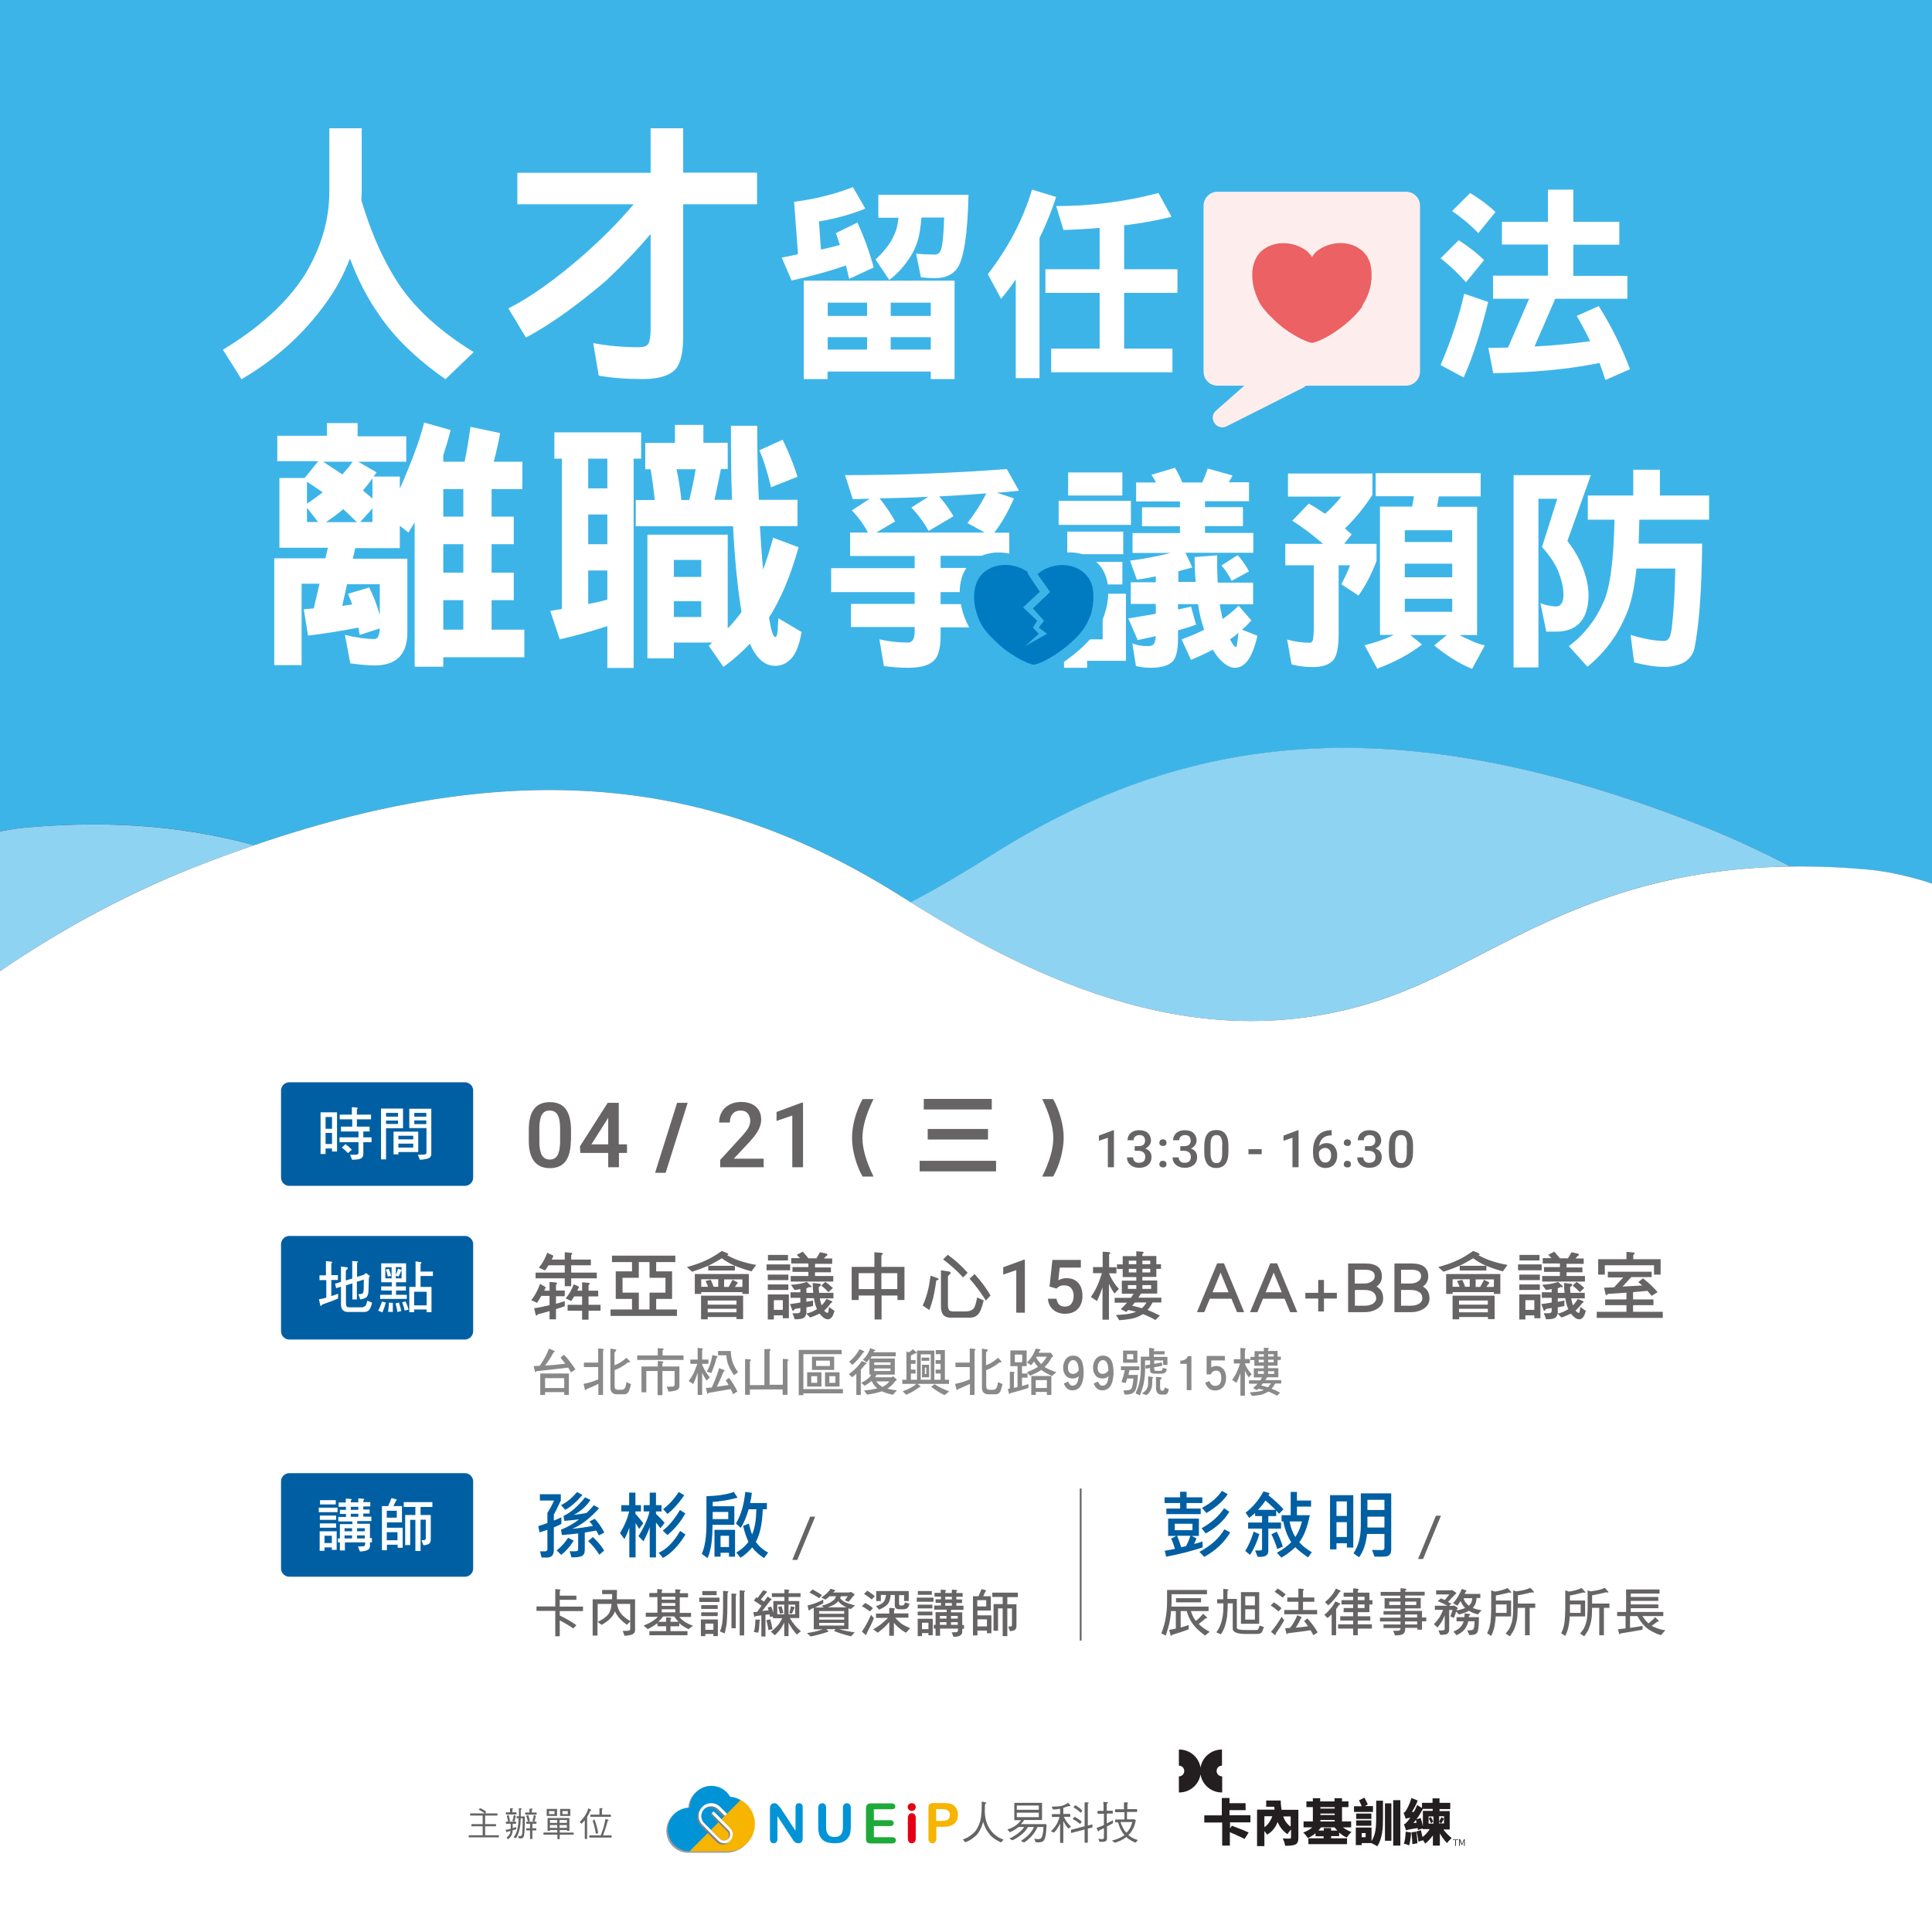 <?xml version="1.0" encoding="utf-8"?>
<!-- Generator: Adobe Illustrator 21.1.0, SVG Export Plug-In . SVG Version: 6.00 Build 0)  -->
<svg version="1.1" baseProfile="tiny" id="圖層_1"
	 xmlns="http://www.w3.org/2000/svg" xmlns:xlink="http://www.w3.org/1999/xlink" x="0px" y="0px" viewBox="0 0 1080 1080"
	 xml:space="preserve">
<rect x="0" y="0" width="1080" height="1080" fill="#333333" stroke="none"/>
<g>
	<g>
		<path fill="#3DB4E8" d="M14.8,462.6C67,458,107.9,463,142,472.5c154.4-53,262.7-34.2,362.8,29.2c1.5,1,3,1.9,4.5,2.8
			c15.3-8.1,30.4-17,45.1-26.3c107-67.8,223.6-84.6,395.8-17c17.8,7,34.8,14.9,50.9,23.3c13.5-0.2,27.9,0.3,43.3,1.7
			c11.9,1.1,23.9,3.8,35.8,7.8V0H0v464.8C4.9,463.8,9.9,463,14.8,462.6z"/>
		<path fill="#8FD3F3" d="M142,472.5c-34.1-9.4-75-14.5-127.2-9.9c-4.9,0.4-9.8,1.2-14.8,2.2v78.1c31.3-21.4,67.9-42.2,108.9-58.2
			C120.2,480.2,131.2,476.2,142,472.5z"/>
		<path fill="#8FD3F3" d="M779.6,556.1c58.2-21.8,110.9-70.2,221.3-71.7c-16.1-8.4-33.1-16.3-50.9-23.3
			c-172.2-67.6-288.8-50.8-395.8,17c-14.7,9.3-29.7,18.2-45.1,26.3C590.9,555.5,682.1,592.6,779.6,556.1z"/>
		<path fill="#FFFFFF" d="M1001,484.4c-110.4,1.5-163.1,49.9-221.3,71.7c-97.5,36.5-188.8-0.6-270.4-51.6c-1.5-0.9-3-1.9-4.5-2.8
			c-100-63.4-208.4-82.2-362.8-29.2c-10.8,3.7-21.8,7.7-33.1,12.2c-41,16.1-77.6,36.8-108.9,58.2V1079v1h1080v-1V493.9
			c-11.9-3.9-23.9-6.7-35.8-7.8C1028.9,484.7,1014.5,484.2,1001,484.4z"/>
	</g>
	<g>
		<g>
			<path fill="#FFFFFF" d="M202.2,71.7V107c0,1.9-0.2,3.4-0.2,5c4.7,15.5,10.2,28.9,16.8,40.1c9.3,16.8,24.7,31.7,46,44.7
				l-15.8,15.2c-16.3-11.5-28.7-23.4-37.4-36.5c-6.2-8.7-11.5-19.1-16-31c-3.4,9-7.9,17.4-13.7,25.3c-12.4,17.2-28.1,31.2-46.9,42.2
				l-10.4-16.5c20.5-12.4,35.9-26.4,45.8-41.9c9-14.9,13.7-30.4,13.7-46.6V71.7H202.2z"/>
			<path fill="#FFFFFF" d="M363.7,96.6V71.7h18.2v24.8h41.3v17.7h-41.3v73.9c0,9-1.4,14.9-4.2,18.2c-3.4,3.7-9.5,5.6-18.2,5.6
				c-9,0-17.2-0.6-24.8-1.9l-3.1-18.2c8.4,1.6,16.9,2.3,25.5,2.3c2.6,0,4.5-0.6,5.4-2c0.8-1.7,1.2-4.5,1.2-8.2v-53.1
				c-7.6,9-16,17.7-25,26.2c-16.6,14.1-31.5,24.7-44.7,31.7l-9.8-16.3c12.3-6.2,26.2-16.1,41.9-29.8c10.6-9.3,20-18.8,28.1-28.4h-65
				V96.6H363.7z"/>
			<g>
				<path fill="#FFFFFF" d="M483.7,116.6c-8,3.3-16.6,5.6-25.9,7.2l1.1,15.7c3.8-0.8,7.3-1.6,10.6-2.6c-0.7-2.2-1.5-4.5-2.2-6.6
					l12-5.9c3.5,7.6,6.6,15.9,9.1,25.1l-13.7,6.4c-0.6-2.6-1.2-5-1.8-7.5c-9.3,3.2-19.3,6-30.4,8.4l-5.5-12.8
					c3.3-0.6,6.3-1.2,9.1-1.9l-2.2-29.3c11.7-1.5,22.6-4.2,32.9-8.2L483.7,116.6z M533.7,211.9h-13.4v-4.2h-57.7v4.2h-13.3v-55h84.3
					V211.9z M484.7,176.6v-7.4h-22v7.4H484.7z M484.7,195.4v-6.9h-22v6.9H484.7z M541.4,108.9c-0.5,22-2.6,35.6-6.2,41
					c-2.8,3.8-7,5.6-12.5,5.6c-1.9,0-4.6-0.1-7.9-0.5l-2.7-13.2c4.2,0.4,7.7,0.5,10.6,0.5c1.4,0,2.6-0.8,3.3-2.6
					c0.9-2.6,1.5-8.6,1.8-18.1h-12.7c-0.5,5.5-1.1,9.7-2,12.7c-1.4,4.5-3.4,8.4-6.2,12.1c-3,4.2-6.3,7.5-9.8,10.1l-7.7-11.5
					c2.5-2.1,4.8-4.7,7-7.7c2.1-2.8,3.6-5.9,4.6-8.9c0.5-1.6,0.9-3.9,1.3-6.7H491v-12.8H541.4z M497.9,176.6h22.4v-7.4h-22.4V176.6z
					 M520.3,195.4v-6.9h-22.4v6.9H520.3z"/>
				<path fill="#FFFFFF" d="M590.4,110.1c-2.6,7.9-5.6,15.5-9.3,22.9v78.4h-13.3v-55.2c-2.7,4-5.4,7.5-8.2,10.8l-7.4-13.7
					c11.5-14.9,19.7-30.6,24.7-47.3L590.4,110.1z M654.9,121.2c-8,2-16.9,3.6-26.5,4.8v24.5h29.8v13.2h-29.8v31.2h27v13.2h-67.8
					v-13.2h27.1v-31.2h-30.3v-13.2h30.3v-23.1c-6.4,0.6-13.1,0.9-20.2,1.2l-4.1-13.4c19,0,38.1-2.3,57.2-7.3L654.9,121.2z"/>
				<path fill="#FFFFFF" d="M829.6,145.4l-10.1,12.4c-4.6-5.2-9.3-9.6-14.2-13.4l10.1-10.1C820.5,137.6,825.4,141.2,829.6,145.4z
					 M831.9,168.8c-4.1,16.9-8.7,31-13.7,42.2l-12.9-6.9c5.7-13.4,10.2-26.6,13.2-39.9L831.9,168.8z M836,118.5l-9.6,11.8
					c-4.7-4.8-9.6-8.9-14.7-12.3l10.1-10.1C827,111,831.7,114.5,836,118.5z M865.3,124V106h14.2V124h25.7v12.8h-25.7v17.4h30.2V167
					h-40.3l-11.6,26.7c11.3-0.6,21.6-1.6,31.1-3c-2.3-4.9-4.9-9.6-7.5-14.1l12.3-5.5c6.8,10.8,12.7,22.5,17.5,35.3l-13.8,6
					c-1.1-3.4-2.1-6.6-3.3-9.5c-17.1,3.5-36.9,5.4-59.4,5.7l-2.7-14.2c3.8,0,7.4,0,11-0.1l11.8-27.3h-20.2v-12.9h30.7v-17.4h-25.7
					V124H865.3z"/>
				<g>
					<g>
						<g>
							<path fill="#FDEEED" d="M786,215.6H680.6c-4.3,0-7.8-3.5-7.8-7.8V115c0-4.3,3.5-7.8,7.8-7.8H786c4.3,0,7.8,3.5,7.8,7.8v92.9
								C793.7,212.1,790.2,215.6,786,215.6z"/>
						</g>
						<path fill="#EB6164" d="M762.1,169.9c0.1-0.2,0.2-0.4,0.3-0.5c0.2-0.4,0.4-0.8,0.7-1.2c0.1-0.2,0.2-0.5,0.3-0.7
							c0.2-0.4,0.4-0.8,0.6-1.2c0.1-0.2,0.2-0.5,0.3-0.7c0.2-0.4,0.3-0.8,0.5-1.3c0.1-0.2,0.2-0.5,0.3-0.7c0.2-0.5,0.3-0.9,0.4-1.4
							c0.1-0.2,0.1-0.4,0.2-0.6c0.2-0.7,0.4-1.4,0.5-2.1c0,0,0,0,0,0c0.1-0.7,0.3-1.4,0.3-2.1c0-0.2,0-0.5,0.1-0.7
							c0.1-0.5,0.1-1,0.1-1.5c0-0.3,0-0.5,0-0.8c0-0.4,0-0.9,0-1.3c0-0.3,0-0.6,0-0.8c0-0.4-0.1-0.9-0.1-1.3c0-0.3-0.1-0.5-0.1-0.8
							c-0.1-0.4-0.1-0.9-0.2-1.3c-0.1-0.2-0.1-0.5-0.1-0.7c-0.1-0.6-0.3-1.1-0.5-1.7c0-0.1-0.1-0.2-0.1-0.3
							c-0.2-0.6-0.5-1.2-0.8-1.7c-0.1-0.2-0.2-0.4-0.3-0.6c-0.2-0.3-0.3-0.6-0.5-0.9c0-0.1-0.1-0.1-0.2-0.2c-0.3-0.4-0.6-0.8-1-1.2
							c-0.2-0.2-0.3-0.4-0.5-0.6c-0.5-0.6-1.1-1.1-1.7-1.5c0,0,0,0,0,0c-0.4-0.3-0.8-0.5-1.1-0.8l0,0l0,0c-9.8-6.2-23-1.2-26.1,5.1
							c-3.2-6.5-17.4-11.6-27.2-4.3c-6.3,4.7-7.2,13.5-5.3,21.4l0,0c0.1,0.2,0.1,0.5,0.2,0.7c1,3.8,2.6,7.4,4.6,10.1
							c0,0,0.1,0.1,0.1,0.1c0.3,0.5,0.7,0.9,1.1,1.4c0.1,0.2,0.3,0.4,0.4,0.5c0.3,0.3,0.6,0.7,0.9,1c0.2,0.2,0.3,0.4,0.5,0.6
							c0.3,0.3,0.6,0.7,1,1c0.2,0.2,0.4,0.4,0.5,0.5c0.4,0.4,0.8,0.8,1.2,1.2c0.1,0.1,0.3,0.2,0.4,0.4c0.5,0.5,1.1,1,1.6,1.5
							c0.2,0.2,0.4,0.3,0.5,0.5c0.4,0.3,0.8,0.6,1.2,1c0.2,0.2,0.5,0.4,0.7,0.6c0.2,0.1,0.4,0.3,0.5,0.4c0.1,0.1,0.2,0.2,0.3,0.3
							c0.5,0.4,1,0.8,1.5,1.1c0.2,0.2,0.4,0.3,0.7,0.5c0.6,0.4,1.1,0.8,1.7,1.2c0.2,0.1,0.3,0.2,0.5,0.3c0.7,0.5,1.5,0.9,2.2,1.4
							c0.1,0.1,0.2,0.1,0.4,0.2c0.6,0.4,1.2,0.7,1.8,1c0.2,0.1,0.4,0.2,0.7,0.4c0.5,0.2,0.9,0.5,1.4,0.7c0.2,0.1,0.5,0.2,0.7,0.3
							c0.4,0.2,0.8,0.4,1.3,0.6c0.2,0.1,0.5,0.2,0.7,0.3c0.4,0.2,0.8,0.3,1.2,0.4c0.2,0.1,0.4,0.1,0.5,0.2c0.5,0.2,1.1,0.3,1.6,0.4
							c0,0,0,0,0,0l0,0h0c7.2-1.4,21.4-11,27.8-20l0,0c0,0,0,0,0,0C761.4,171,761.8,170.4,762.1,169.9z"/>
					</g>
					<path fill="#FDEEED" d="M702.4,209.6l-22.6,19.9c-4.7,4.1,0.3,11.6,5.9,8.8l42.8-21.6c5.2-2.6,3-10.6-2.9-10.1
						C713.2,207.7,701.4,208.9,702.4,209.6z"/>
				</g>
			</g>
		</g>
		<g>
			<path fill="#FFFFFF" d="M199.9,236.8v7.1h27.2v14.2h-26.9l10.3,5.9c-0.6,0.9-1.1,1.8-1.7,2.4h14.7v6.8c1.5-3.3,3-7,4.5-10.6
				c3.9-9.4,7-18.1,9.1-26.4l14.8,4.2c-1.2,4.8-2.6,9.5-4.1,14.1v3.6h11.9c1.4-6.5,2.4-13,3.3-19.5l16.6,3.5
				c-1.1,5.9-2.3,11.2-3.6,16h16v15.3h-17.2v15.4h12.4v15.4h-12.4v15.9h12.4v15.4h-12.4V352h18.3v15.4h-45.3v5.3h-16V292
				c-1.2,2.1-2.4,3.9-3.5,5.7l-4.8-3.8v12.5h-24.9l-1.4,5.9h30.5v41.4c0,12.1-6.2,18.3-18.3,18.3c-3.9,0-8.5-0.5-13.6-1.2l-3-15.9
				c6,1.5,11.5,2.3,16.6,2.3c1.8,0,2.7-2,2.9-5.9l-11.2,3.6c-0.3-1.4-0.5-2.7-0.8-4.1c-8.8,1.8-18.1,3.3-28.1,4.5l-2.4-14.7
				c2-0.2,3.8-0.3,5.6-0.5l3.2-13.8h-10v45.5h-15.3v-59.7h28.6l1.4-5.9h-27.1v-39h14.1l7.6-9.4H155v-14.2h27.8v-7.1H199.9z
				 M171.6,269.3v12.2c2.9-1.8,5.7-3.9,8.8-6.3C177.4,273.1,174.3,271.1,171.6,269.3z M171.6,283.8v8h6.2L171.6,283.8z M191.4,265.2
				c2.1-2.4,4.1-4.7,5.7-7.1h-16.5C184.3,260.6,187.9,262.8,191.4,265.2z M191.9,284.6c-3.8,3.2-7.1,5.6-9.8,7.3h17.4
				C196.9,289.3,194.3,286.9,191.9,284.6z M194.6,331.9l11.8-3.5c2.4,4.8,4.4,10,5.9,15.4v-17.2H194l-2.7,12.1
				c1.8-0.3,3.8-0.5,5.6-0.8C196.1,335.8,195.3,333.9,194.6,331.9z M201.4,291.8h6.8v-7.6L201.4,291.8z M202.9,274.2
				c1.8,1.5,3.5,3,5.3,4.5v-11.3C206.5,269.8,204.7,272,202.9,274.2z M259,273.4h-11.2v15.4H259V273.4z M259,304.2h-11.2v15.9H259
				V304.2z M259,352v-16.5h-11.2V352H259z"/>
			<path fill="#FFFFFF" d="M358.4,241.7v14.7h-4.2v117h-14.7v-23.4c-8.3,2.7-17.2,5.3-26.6,7.4l-5.3-15.9c2.1-0.3,4.4-0.8,6.5-1.1
				v-84h-4.2v-14.7H358.4z M339.5,273v-16.6h-10.7V273H339.5z M339.5,304.2v-16.6h-10.7v16.6H339.5z M339.5,335.2v-16.3h-10.7v18.7
				C332.6,337,336.2,336.1,339.5,335.2z M393.2,237.4v10.1h13.6v14.7H403c-1.2,6-2.4,11.8-3.6,17.2h9.8c-0.5-12.7-0.6-26.4-0.6-41.4
				h14.7c0,15.3,0.3,29,0.9,41.4h21.6v14.7h-21c0.5,8.9,1.1,17.1,1.8,24.3c2-5.4,3.8-11.3,5.6-17.8l14.2,5.3
				c-4.5,16.2-10.1,29.3-16.5,39.3c1.1,7.3,2.3,10.9,3.5,10.9c0.8,0,1.2-1.5,1.4-4.5c0,0,0-2,0.3-6l13,7.7
				c-1.5,8.5-3.9,13.8-7.3,16.2c-2.1,1.8-4.7,2.7-7.4,2.7c-6,0-10.7-4.2-14.2-12.4c-4.4,4.7-9.4,9.1-14.8,13l-8.2-11.8
				c0.8-0.8,1.5-1.4,2.1-1.8h-21.6v8.8h-14.8v-69.1h44.9v52.4c2.9-3,5.4-6,7.7-9.2c-2.1-13-3.8-28.9-4.7-47.9h-54.4v-14.7H366
				c-0.6-6-1.4-11.8-2.3-17.2h-3v-14.7h16.6v-10.1H393.2z M392,322.5V313h-15.3v9.5H392z M392,344.9v-8.8h-15.3v8.8H392z
				 M385.3,279.5c1.4-5.6,2.6-11.3,3.6-17.2h-10.7c1.2,5.7,2.1,11.5,2.7,17.2H385.3z M445.8,266.5l-14.8,5.9
				c-1.8-7.7-3.9-14.7-6.5-20.7l13-5.9C440.6,252.1,443.4,258.9,445.8,266.5z"/>
			<g>
				<path fill="#FFFFFF" d="M564.2,297.7v19.8h13.1V331h-13.1v25h-13.9v-5.3h-24.5v4.8c0,7.1-1.4,11.8-3.9,13.9
					c-2.7,2.6-7.5,3.9-14.4,3.9c-4.8,0-9.2-0.4-13.4-1l-2.5-14.9c5.3,1.2,10.6,1.8,15.9,1.8c2.5,0,3.8-2,3.8-6.2v-2.5h-35.6v-12.9
					h35.6V331h-46.7v-13.4h46.7v-6.8h-36.1v-13.1h10c-2.3-4.4-5.3-8.5-9-12.4l10-6.5c-3.2,0.1-6.4,0.2-9.5,0.2l-4.3-13.4
					c30,0,60.2-1.1,90.4-3.4l6.8,12.1c-4.2,0.5-8.3,0.9-12.4,1.1l9.6,3.2c-3.3,7.6-7,14-11,19.2H564.2z M525,277.5
					c3.2,3.6,5.8,7.3,8,11.1l-13.9,8.2c-2.5-4.6-5.7-8.9-9.6-13.1l9.4-6c-8.7,0.5-17.9,0.7-27.2,0.9c3.4,4.2,6.3,8.5,8.7,12.9
					l-10.6,6.2h60.7l-9.7-5.3c4.4-5.7,7.9-11.2,10.5-16.6C542.8,276.5,534.1,277,525,277.5z M525.8,317.5h24.5v-6.8h-24.5V317.5z
					 M525.8,337.7h24.5V331h-24.5V337.7z"/>
				<path fill="#FFFFFF" d="M632.2,280v13.4h-40.4V280H632.2z M629.4,369.4h-21.7v3.9h-12.9v-41.4h34.6V369.4z M627.4,314.1v12.6
					h-31.3v-12.6H627.4z M627.9,297.2v12.6h-31.3v-12.6H627.9z M627.4,264.1V277h-30.3v-12.9H627.4z M616.4,357.4v-13.5h-8.7v13.5
					H616.4z M680.7,325.7h19.8v12.1h-18.6c0.2,2,0.5,3.6,0.9,5c0.1,1.1,0.4,2.2,0.7,3.2c3.2-2.2,6.2-4.7,8.9-7.4l7.1,8.2
					c-1.7,2-3.4,3.7-5.2,5.2l8.6,3.4c-1.8,7.9-4.1,12.9-6.8,15.4c-1.6,1.6-3.6,2.5-5.8,2.5c-2.5,0-5-1.4-7.6-3.9
					c-1.8-1.8-3.4-3.9-4.7-6.2c-3.9,2-8,3.9-12.2,5.7l-5.3-11.5c4.6-1.6,8.7-3.4,12.7-5.4c-0.2-0.2-0.4-0.6-0.4-1.1
					c-1.4-3.8-2.3-8.2-3.1-13.2h-11.2v3c2.5-0.5,4.9-1,7.3-1.6l2.8,10.1c-3.3,1.2-6.6,2.2-10.1,3.2v5c0,5.9-1,10-2.8,12.2
					c-2.5,2.5-6.6,3.7-12.6,3.7c-3,0-5.7-0.4-8.1-1l-2-12.6c2.7,1,5.4,1.5,8.3,1.5c2,0,3.2-0.4,3.8-1.4c0.5-1,0.9-2.3,1-4.2
					c-3.3,0.7-6.6,1.5-10.1,2.2l-5.3-12.1c5.4-0.9,10.6-1.7,15.4-2.6v-5.5h-14v-12.1h14v-3.3c-3.4,0.7-7,1.4-10.6,1.8l-3.8-10.6
					c8-1,15.6-2.5,22.8-4.3h-21.4v-11.1h26.5v-3.8h-21.2v-10.6h21.2v-3.3h-24.5v-10.6h11.1c-0.7-1.5-1.6-2.8-2.5-4.3l13.1-3.9
					c1.6,2.7,3,5.4,4.1,8.2h11.2c1.1-2.5,2.1-5,3-7.8l13.9,3.9c-0.7,1.5-1.5,2.7-2.1,3.8h11.3v10.6h-24.6v3.3h21.2v10.6h-21.2v3.8
					h27v11.1h-37.9l3.8,8.2c-2.6,0.7-5.2,1.5-7.8,2.1v6h9.7c-0.4-4.3-0.6-9-0.6-13.9l12.6-1C680.3,316.3,680.5,321.2,680.7,325.7z
					 M698.2,319.4l-9.7,5.3c-1.5-3-3.3-5.9-5.7-8.6l9.1-5.8C694.4,313.2,696.5,316.2,698.2,319.4z M687.6,357.4
					c0.1,0.2,0.2,0.5,0.4,0.7c1.2,2.5,2.2,3.6,3,3.6c0.1,0,0.4-0.6,0.6-2.1c0.2-1.5,0.5-3.4,0.7-5.9
					C690.7,355.2,689.1,356.4,687.6,357.4z"/>
				<path fill="#FFFFFF" d="M739.6,304c-5.7-4.9-11.3-9.2-17.2-12.9l9.2-9.6c3.2,1.8,6.2,3.7,9.1,5.7c3.2-2.8,6.3-6,9.1-9.6H720
					v-12.9h47.2v11.9c-4.6,7.1-9.7,13.4-15.4,18.8c1.2,1.1,2.6,2.2,3.8,3.3l-4.2,5.3h18.1v9.6c-3,7.8-6.4,14.2-10.1,19.3l-9.6-6.3
					c1.7-3.2,3.4-6.6,4.9-10.6h-6.4V355c0,6.8-1,11.2-2.7,13.7c-2.2,2.7-6,4.2-11.7,4.2c-4.3,0-8.2-0.5-11.9-1.5l-2.5-13.9
					c4.2,1.2,8.4,1.8,12.6,1.8c0.9,0,1.5-0.5,1.8-1.5c0.2-1.2,0.5-3.3,0.5-6.2v-35.6h-15.9V304H739.6z M827.7,264.6v12.9h-23.4
					l-1,5.8h22.4V355H816c1.6,1,3.3,1.7,5,2.5c3,1.5,6,2.6,9,3.3l-7.1,13.1c-3.6-1.5-7-3.2-10.2-5.2c-3.9-2.5-7.6-5-11-7.9l7.1-5.8
					h-20.4l6.5,5.3c-6.9,5.4-15.3,9.8-25,13.5l-7.1-13.1c5.9-1.5,11.3-3.3,16.4-5.8h-7.8v-71.7h18l1-5.8H769v-12.9H827.7z
					 M811.8,303v-6.6h-26.5v6.6H811.8z M811.8,322.7v-7.6h-26.5v7.6H811.8z M811.8,342v-7.3h-26.5v7.3H811.8z"/>
				<path fill="#FFFFFF" d="M876.2,302.4c3.4,4.4,6.2,9,8.1,13.8c2.5,5.9,3.7,11.6,3.7,16.7c-0.2,13.5-6.4,20.2-18.3,20.2h-5.3
					l-3.3-15.9c3.4,1.2,6.3,1.8,8.6,1.8c2.7,0,4.2-2,4.3-6.2c0-3.9-0.9-8.1-2.6-12.6c-1.7-4.6-4.9-9.4-9.4-14.4l8.5-27h-10.5v94.3
					h-13.9V265.6h43.2L876.2,302.4z M927.9,262.6V277h27.5v13.5h-39c-0.1,4.8-0.2,9.2-0.4,13.4h35.5c-0.2,26.1-1.7,45.8-4.4,59.1
					c-0.9,3-2.7,5.4-5.7,7.3c-3.2,1.6-6.8,2.5-11,2.5c-4.9,0-10.5-0.9-16.9-2.5l-2-15.4c7.6,2.3,13.9,3.4,18.8,3.4
					c1,0,1.8-0.4,2.5-1.4c0.7-0.6,1.2-2.5,1.7-5.5c1.2-10.3,1.8-21.5,2-33.6h-21.7c-1.2,11.6-3.2,20.1-5.7,25.6
					c-4.7,11.5-11.8,21.2-21.7,29.3L877,361.2c8.6-6.4,15-14.7,19.3-24.5c3.7-7.9,5.8-23.3,6.2-46.2h-14.9V277H913v-14.4H927.9z"/>
				<g>
					<path fill="#3DB4E8" d="M612.5,353.4c-7.9,11.2-25.6,23.1-34.5,24.8c-8.9-1.8-26.6-13.7-34.5-24.8c-2.6-3.7-4.7-8.4-5.9-13.5
						c-2.4-9.8-1.2-20.7,6.6-26.6c12.2-9.1,29.9-2.8,33.8,5.3c3.8-7.8,20.3-14,32.4-6.3c0.5,0.3,1,0.6,1.4,1
						C623.7,322.2,620.2,342.6,612.5,353.4z"/>
					<path fill="#007BC2" d="M610.7,339.5c0.1-0.7,0.3-1.4,0.3-2.1c0-0.2,0-0.5,0.1-0.7c0.1-0.5,0.1-1,0.1-1.5c0-0.3,0-0.5,0-0.8
						c0-0.4,0-0.9,0-1.3c0-0.3,0-0.6,0-0.8c0-0.4-0.1-0.9-0.1-1.3c0-0.3-0.1-0.5-0.1-0.8c-0.1-0.4-0.1-0.9-0.2-1.3
						c-0.1-0.2-0.1-0.5-0.1-0.7c-0.1-0.6-0.3-1.1-0.5-1.7c0-0.1-0.1-0.2-0.1-0.3c-0.2-0.6-0.5-1.2-0.8-1.7c-0.1-0.2-0.2-0.4-0.3-0.6
						c-0.2-0.3-0.3-0.6-0.5-0.9c0-0.1-0.1-0.1-0.2-0.2c-0.3-0.4-0.6-0.8-1-1.2c-0.2-0.2-0.3-0.4-0.5-0.6c-0.5-0.6-1.1-1.1-1.7-1.5
						c0,0,0,0,0,0c-0.4-0.3-0.8-0.5-1.1-0.8l0,0l0,0c-8.3-5.2-19-2.5-24,2.3l7,9.9l-9.6,9.2l6.2,6.9l-2.9,3.8l4.6,3.5l-12.1,6.8
						l7.5-6.8l-3.3-3.5l2.4-3.8l-7.9-7.5l9.4-8.7l-6.6-9.9l-0.4-1.3c-5.7-4.1-16-5.9-23.6-0.2c-6.3,4.7-7.2,13.5-5.3,21.4l0,0
						c0.1,0.2,0.1,0.5,0.2,0.7c1,3.8,2.6,7.4,4.6,10.1c0,0,0.1,0.1,0.1,0.1c0.3,0.5,0.7,0.9,1.1,1.4c0.1,0.2,0.3,0.4,0.4,0.5
						c0.3,0.3,0.6,0.7,0.9,1c0.2,0.2,0.3,0.4,0.5,0.6c0.3,0.3,0.6,0.7,1,1c0.2,0.2,0.4,0.4,0.5,0.5c0.4,0.4,0.8,0.8,1.2,1.2
						c0.1,0.1,0.2,0.2,0.4,0.4c0.5,0.5,1.1,1,1.6,1.5c0.2,0.2,0.4,0.3,0.5,0.5c0.4,0.3,0.8,0.7,1.2,1c0.2,0.2,0.5,0.4,0.7,0.6
						c0.2,0.1,0.4,0.3,0.5,0.4c0.1,0.1,0.2,0.2,0.3,0.3c0.5,0.4,1,0.8,1.5,1.1c0.2,0.2,0.4,0.3,0.7,0.5c0.6,0.4,1.2,0.8,1.7,1.2
						c0.2,0.1,0.3,0.2,0.5,0.3c0.7,0.5,1.5,0.9,2.2,1.4c0.1,0.1,0.2,0.1,0.3,0.2c0.6,0.4,1.2,0.7,1.8,1c0.2,0.1,0.4,0.2,0.7,0.4
						c0.5,0.3,0.9,0.5,1.4,0.7c0.2,0.1,0.5,0.2,0.7,0.3c0.4,0.2,0.8,0.4,1.3,0.6c0.2,0.1,0.4,0.2,0.7,0.3c0.4,0.2,0.8,0.3,1.2,0.4
						c0.2,0.1,0.4,0.1,0.5,0.2c0.5,0.2,1.1,0.3,1.6,0.4c0,0,0,0,0,0l0,0h0c7.2-1.4,21.4-11,27.8-20l0,0c0.4-0.5,0.7-1,1-1.6
						c0.1-0.2,0.2-0.4,0.3-0.5c0.2-0.4,0.4-0.8,0.7-1.2c0.1-0.2,0.2-0.5,0.3-0.7c0.2-0.4,0.4-0.8,0.6-1.2c0.1-0.2,0.2-0.5,0.3-0.7
						c0.2-0.4,0.3-0.8,0.5-1.3c0.1-0.2,0.2-0.5,0.3-0.7c0.2-0.5,0.3-0.9,0.4-1.4c0.1-0.2,0.1-0.4,0.2-0.6
						C610.4,340.9,610.5,340.2,610.7,339.5C610.7,339.5,610.7,339.5,610.7,339.5z"/>
				</g>
			</g>
		</g>
	</g>
	<g>
		<g>
			<path fill="#231F20" d="M680.1,990c0-1.7,1.3-3,3-3v-9H683c-6,0-11,4.4-11.9,10.1c-0.9-5.7-5.9-10.1-11.9-10.1h-0.2v9
				c1.7,0,3,1.3,3,3c0,1.7-1.3,3-3,3v9h0.2c6,0,11-4.4,11.9-10.1c0.9,5.7,5.9,10.1,11.9,10.1h0.2v-9
				C681.5,993,680.1,991.7,680.1,990"/>
			<g>
				<path fill="#231F20" d="M687.6,1018.8v3.3l1-1.5c2.7,1,7.2,2.7,9.4,3.8l-2.3,3.6c-1.8-1-5.4-2.6-8.2-3.8v7.5h-4.3v-12.9h-10v-4
					h9.8v-9.7h4.3v2.9h9v3.9h-9v2.8H699v4H687.6z"/>
				<path fill="#231F20" d="M725.8,1027.2c0,2.1-0.4,3.2-1.7,3.9c-1.3,0.6-3.2,0.7-5.7,0.7c-0.1-1.2-0.8-3-1.3-4.1
					c1.4,0.1,3.3,0.1,3.9,0.1c0.5,0,0.7-0.2,0.7-0.6v-4.5c-0.7,0.8-1.5,1.8-2,2.6c-2.6-1.7-4.3-4-5.5-6.8c-1.2,3.1-3.1,5.5-5.9,7.1
					c-0.3-0.6-0.9-1.3-1.5-2v8.4h-4.1v-20.4h9.8c-0.1-0.5-0.1-1.1-0.2-1.6h-4.5v-3.5h8.1c0.1,1.8,0.2,3.5,0.5,5.2h9.4V1027.2z
					 M706.8,1021.4c2.1-1.4,3.5-3.5,4.4-6.1h-4.4V1021.4z M717.3,1015.4c0.9,2.4,2.2,4.4,4.2,5.7v-5.7H717.3z"/>
				<path fill="#231F20" d="M744.1,1026.5v1.1h8.9v3.3h-21.6v-3.3h8.5v-1.1h-4.5v-1.7c-1.3,1.1-2.8,2-4.3,2.7
					c-0.6-0.9-1.7-2.4-2.6-3.1c1.8-0.6,3.7-1.7,5.1-2.9h-4.9v-3.3h5.2v-8h-3.6v-3.2h3.6v-1.8h4.1v1.8h8v-1.8h4.2v1.8h3.6v3.2h-3.6v8
					h5.1v3.3h-4.6c1.4,1.1,3.1,2,4.8,2.6c-0.9,0.7-2.1,2.2-2.7,3.1c-1.5-0.7-2.9-1.6-4.2-2.8v2H744.1z M740,1023.3v-1.4h4.1v1.4h3.5
					c-0.6-0.6-1.1-1.2-1.6-1.8h-7.5c-0.5,0.6-1,1.2-1.5,1.8H740z M738.1,1010.2v0.8h8v-0.8H738.1z M738.1,1014.6h8v-0.8h-8V1014.6z
					 M738.1,1018.2h8v-0.8h-8V1018.2z"/>
				<path fill="#231F20" d="M767.6,1012.9h-10.7v-3.2h4.3c-0.4-1-1-2.3-1.5-3.3l3-1.5c0.7,1.2,1.5,2.8,1.9,3.8l-1.6,0.9h4.5V1012.9z
					 M769.3,1006.6h3.8v9.9c0,5.3-0.3,11.2-3.2,15.6c-0.8-0.6-2.2-1.3-3.3-1.8h-5.4v1.1h-3.3v-9.8h8.8v7.6c2.4-3.8,2.6-8.3,2.6-12.8
					V1006.6z M766.6,1016.8h-8.5v-3h8.5V1016.8z M758.1,1017.6h8.5v3h-8.5V1017.6z M763.4,1024.7h-2.2v2.3h2.2V1024.7z
					 M774.2,1008.1h3.6v20.9h-3.6V1008.1z M782.8,1006.3v25.4h-4v-25.4H782.8z"/>
				<path fill="#231F20" d="M806.7,1022.5c1.4,1.9,3.3,3.8,4.8,5c-0.8,0.7-2,1.9-2.6,2.8c-1.3-1.3-2.8-3.3-4-5.4v6.8H801v-5.7
					c-1.3,1.8-2.8,3.4-4.3,4.6c-0.3-0.5-0.7-1.2-1.2-1.9l-2.6,0.8c-0.1-1.5-0.6-3.9-1.1-5.7l2.5-0.7c0.3,1.2,0.6,2.5,0.9,3.8
					c1.5-1.1,3-2.7,4-4.4h-3.9v-0.4l-2.7,0.9c0-0.3-0.1-0.7-0.1-1.1c-4.8,0.7-5.9,1-6.5,1.3c-0.2-0.7-0.8-2.5-1.2-3.4
					c0.8-0.2,1.3-0.8,2.2-1.9c0.3-0.3,0.8-1,1.4-1.8c-1.6,0.2-2.2,0.4-2.6,0.6c-0.2-0.7-0.8-2.4-1.2-3.3c0.6-0.2,1-0.7,1.5-1.5
					c0.5-0.8,2.1-3.8,2.9-6.8l3.5,1.4c-0.8,2.2-2,4.5-3.3,6.4l1.2-0.1c0.7-1.2,1.3-2.5,1.8-3.8l2.7,1.7v-2.9h5.9v-2.5h3.9v2.5h6v3.5
					h-6v1.1h5.7v10.3H806.7z M788.8,1024.4c-0.1,2.7-0.6,5.5-1.1,7.2c-0.7-0.4-2.1-0.8-2.9-1c0.6-1.7,0.9-4.3,1-6.7L788.8,1024.4z
					 M791.7,1023.9c0.3,2.1,0.6,4.7,0.6,6.5l-2.8,0.5c0-1.8-0.3-4.5-0.5-6.6L791.7,1023.9z M791.9,1018.9c-0.1-0.6-0.3-1.1-0.4-1.6
					c-0.4,0.6-0.9,1.2-1.4,1.8L791.9,1018.9z M794.2,1016.3c0.5,1.4,0.9,3.2,1.2,4.6v-8.6h5.5v-1.1h-5.5c-1,1.9-2.2,3.9-3.6,5.8
					L794.2,1016.3z M801.3,1017.9v-2.5h-2.7v4h2.7v-0.6 M807.2,1016.8v-1.5h-2.7v3.4v0.6h2.7"/>
				<path fill="#231F20" d="M798.7,1016.5c0.4,0.8,0.9,1.7,1.2,2.7c0.5-0.3,1.3-0.9,1.3-0.9c-0.5-1.2-1-2-1.4-2.6
					C799.6,1015.9,798.7,1016.5,798.7,1016.5z"/>
				<path fill="#231F20" d="M805.8,1015.8c-0.3,0.6-0.9,1.7-1.4,2.6c0.1,0.1,1.2,0.9,1.2,0.9c0.4-0.5,1.2-1.7,1.6-2.6
					C806.9,1016.6,805.8,1015.8,805.8,1015.8z"/>
			</g>
			<path fill="#231F20" d="M813.5,1028.6h-1.3v-0.3h3v0.3h-1.3v3.3h-0.4V1028.6z M815.8,1028.2h0.5l0.6,1.6l0.4,1.1h0l0.4-1.1
				l0.6-1.6h0.5v3.7h-0.4v-2l0-1.2h0l-1,2.6h-0.4l-1-2.6h-0.1l0.1,1.2v2h-0.4V1028.2z"/>
		</g>
		<g>
			<g>
				<path fill="#E50012" d="M509.7,1012.3c-0.6,0-1.1-0.2-1.6-0.6c-0.4-0.4-0.7-0.9-0.7-1.6c0-0.6,0.2-1.1,0.7-1.5
					c0.4-0.4,1-0.6,1.6-0.6c0.6,0,1.1,0.2,1.5,0.5c0.4,0.4,0.7,0.9,0.7,1.6c0,0.7-0.2,1.2-0.6,1.6
					C510.9,1012.1,510.3,1012.3,509.7,1012.3z M511.9,1016.2v11.5c0,0.9-0.2,1.5-0.6,2c-0.4,0.4-0.9,0.7-1.6,0.7
					c-0.6,0-1.2-0.2-1.6-0.7c-0.4-0.5-0.6-1.1-0.6-2v-11.4c0-0.9,0.2-1.5,0.6-2c0.4-0.4,0.9-0.7,1.6-0.7c0.6,0,1.2,0.2,1.6,0.7
					C511.7,1014.8,511.9,1015.4,511.9,1016.2z"/>
				<path fill="#0094D7" d="M436.3,1010.6l8.4,12.8v-12.9c0-0.8,0.2-1.5,0.5-1.9c0.4-0.4,0.8-0.6,1.5-0.6c0.6,0,1.1,0.2,1.5,0.6
					c0.4,0.4,0.5,1,0.5,1.9v17c0,1.9-0.8,2.9-2.4,2.9c-0.4,0-0.7-0.1-1.1-0.2c-0.3-0.1-0.6-0.3-0.9-0.5c-0.3-0.2-0.5-0.5-0.8-0.9
					c-0.2-0.3-0.5-0.7-0.7-1l-8.2-12.6v12.7c0,0.8-0.2,1.5-0.6,1.9c-0.4,0.4-0.9,0.6-1.5,0.6c-0.6,0-1.1-0.2-1.5-0.6
					c-0.4-0.4-0.6-1.1-0.6-1.9v-16.7c0-0.7,0.1-1.3,0.2-1.7c0.2-0.4,0.5-0.8,0.9-1.1c0.4-0.3,0.9-0.4,1.4-0.4c0.4,0,0.7,0.1,1,0.2
					c0.3,0.1,0.5,0.3,0.7,0.5c0.2,0.2,0.4,0.5,0.6,0.8C435.8,1009.9,436.1,1010.2,436.3,1010.6z"/>
				<path fill="#0094D7" d="M457.4,1021.1v-10.4c0-0.9,0.2-1.5,0.6-2c0.4-0.4,0.9-0.7,1.6-0.7c0.7,0,1.2,0.2,1.6,0.7
					c0.4,0.4,0.6,1.1,0.6,2v10.6c0,1.2,0.1,2.2,0.4,3c0.3,0.8,0.8,1.4,1.4,1.9c0.7,0.4,1.7,0.7,2.9,0.7c1.7,0,2.9-0.5,3.6-1.4
					c0.7-0.9,1.1-2.3,1.1-4.1v-10.7c0-0.9,0.2-1.6,0.6-2c0.4-0.4,0.9-0.7,1.6-0.7c0.7,0,1.2,0.2,1.6,0.7c0.4,0.4,0.6,1.1,0.6,2v10.4
					c0,1.7-0.2,3.1-0.5,4.2c-0.3,1.1-1,2.1-1.9,3c-0.8,0.7-1.7,1.3-2.7,1.6c-1,0.3-2.3,0.5-3.7,0.5c-1.7,0-3.1-0.2-4.3-0.5
					c-1.2-0.4-2.2-0.9-2.9-1.7c-0.8-0.8-1.3-1.7-1.7-2.9C457.5,1024.1,457.4,1022.7,457.4,1021.1z"/>
				<path fill="#1EAA39" d="M498.4,1011.4h-9.9v6.1h9.1c0.7,0,1.2,0.2,1.5,0.4c0.3,0.3,0.5,0.7,0.5,1.2c0,0.5-0.2,0.9-0.5,1.2
					c-0.3,0.3-0.8,0.5-1.5,0.5h-9.1v6.2h10.2c0.7,0,1.2,0.2,1.6,0.5c0.4,0.3,0.5,0.7,0.5,1.3c0,0.5-0.2,0.9-0.5,1.2
					c-0.3,0.3-0.9,0.5-1.6,0.5h-11.9c-1,0-1.6-0.2-2.1-0.6c-0.4-0.4-0.6-1.1-0.6-2.1v-17c0-0.6,0.1-1.1,0.3-1.5
					c0.2-0.4,0.5-0.7,0.9-0.9c0.4-0.2,0.9-0.3,1.5-0.3h11.6c0.7,0,1.2,0.2,1.6,0.5c0.3,0.3,0.5,0.7,0.5,1.2c0,0.5-0.2,0.9-0.5,1.2
					C499.6,1011.2,499.1,1011.4,498.4,1011.4z"/>
				<path fill="#F7B400" d="M527.4,1021.2h-4v6.5c0,0.9-0.2,1.5-0.6,2c-0.4,0.5-0.9,0.7-1.6,0.7c-0.7,0-1.2-0.2-1.6-0.7
					c-0.4-0.4-0.6-1.1-0.6-2v-17.1c0-1,0.2-1.7,0.7-2.1c0.4-0.4,1.1-0.6,2.1-0.6h5.6c1.7,0,2.9,0.1,3.8,0.4c0.9,0.2,1.7,0.7,2.3,1.2
					c0.6,0.6,1.1,1.3,1.5,2.1c0.3,0.8,0.5,1.8,0.5,2.8c0,2.2-0.7,3.9-2,5C532.1,1020.6,530,1021.2,527.4,1021.2z M526.3,1011.3h-3
					v6.6h3c1,0,1.9-0.1,2.6-0.3c0.7-0.2,1.2-0.6,1.6-1.1c0.4-0.5,0.5-1.1,0.5-1.9c0-1-0.3-1.7-0.8-2.3
					C529.5,1011.6,528.3,1011.3,526.3,1011.3z"/>
				<g>
					<path fill="#9E9E9F" d="M413.3,1007c-1.8-1-3.8-1.6-5.9-1.8c-2.1-3.7-6-6.1-10.5-6.1c-6.7,0-12.2,5.4-12.2,12.2
						c-6.7,0-12.2,5.4-12.2,12.2c0,6.7,5.4,12.2,12.2,12.2h0H406l0,0c8.4,0,15.2-6.9,15.2-15.2C421.2,1014.6,418,1009.6,413.3,1007z
						"/>
					<g>
						<path fill="#0094D7" d="M408.2,1004.4c-2.1-3.6-6-6.1-10.5-6.1c-6.7,0-12.2,5.4-12.2,12.2c-6.7,0-12.2,5.4-12.2,12.2
							c0,6.7,5.4,12.2,12.2,12.2h0l28.6-28.6C412.3,1005.2,410.3,1004.6,408.2,1004.4z"/>
					</g>
					<path fill="none" d="M396.7,1010.3c-1.3,0-2.5,0.5-3.5,1.3c-1.8,2.1-1.7,5.4,0.3,7.4l3.9,3.9l4.1-4.1l-4-4
						c-0.3-0.3-0.3-0.8,0-1.1c0.1-0.1,0.3-0.2,0.5-0.2c0-0.2,0.1-0.3,0.2-0.5c0.3-0.3,0.8-0.3,1.1,0l4,4l1.1-1.1l-3.9-3.9
						C399.5,1010.8,398.1,1010.3,396.7,1010.3z"/>
					<path fill="#808080" d="M401.2,1011.2c-1-1-2.4-1.6-3.9-1.6c-1.5,0-2.8,0.6-3.9,1.6c-0.1,0.1-0.2,0.2-0.3,0.4
						c1-0.8,2.2-1.3,3.5-1.3c1.5,0,2.8,0.6,3.9,1.6l3.9,3.9l0.7-0.7L401.2,1011.2z"/>
					<path fill="#808080" d="M404.8,1030.4c-1.3,0-2.6-0.5-3.5-1.5l-4.9-4.9l-3.9-3.9c-2.7-2.7-2.8-6.9-0.3-9.7
						c-0.1,0.1-0.3,0.2-0.4,0.4c-2.8,2.8-2.8,7.3,0,10l3.9,3.9l4.9,4.9c0.9,0.9,2.2,1.5,3.5,1.5c1.3,0,2.6-0.5,3.5-1.5
						c0.1-0.1,0.2-0.2,0.3-0.4C407,1030,405.9,1030.4,404.8,1030.4z"/>
					<path fill="#808080" d="M407.1,1023l-4.9-4.9l-4-4c-0.2-0.2-0.3-0.4-0.2-0.7c-0.2,0-0.3,0.1-0.5,0.2c-0.3,0.3-0.3,0.8,0,1.1
						l4,4l4.9,4.9c1.2,1.2,1.3,3.1,0.3,4.4c0.1-0.1,0.3-0.2,0.4-0.3C408.5,1026.5,408.5,1024.3,407.1,1023z"/>
					<path fill="#FFFFFF" d="M408.3,1021.9l-4.9-4.9l-4-4c-0.3-0.3-0.8-0.3-1.1,0c-0.1,0.1-0.2,0.3-0.2,0.5c0,0.2,0,0.5,0.2,0.7l4,4
						l4.9,4.9c1.3,1.3,1.3,3.5,0,4.8c-0.1,0.1-0.2,0.2-0.4,0.3c-0.6,0.4-1.3,0.7-2,0.7c-0.9,0-1.8-0.4-2.4-1l-4.9-4.9l-3.9-3.9
						c-2-2-2.1-5.2-0.3-7.4c0.1-0.1,0.2-0.2,0.3-0.4c1-1,2.4-1.6,3.9-1.6c1.5,0,2.8,0.6,3.9,1.6l3.9,3.9l0.5-0.5l0.7-0.7l-3.9-3.9
						c-1.3-1.3-3.1-2.1-5-2.1l0,0c-1.9,0-3.7,0.7-5,2.1c-0.1,0.1-0.2,0.2-0.3,0.3c-2.5,2.8-2.4,7,0.3,9.7l3.9,3.9l4.9,4.9
						c0.9,0.9,2.2,1.5,3.5,1.5c1.2,0,2.3-0.4,3.2-1.1c0.1-0.1,0.2-0.2,0.4-0.3C410.2,1027,410.2,1023.8,408.3,1021.9z"/>
					<g>
						<path fill="#F7B400" d="M404.8,1028.8c0.7,0,1.4-0.2,2-0.7c1-1.3,0.9-3.2-0.3-4.4l-4.9-4.9l-4.1,4.1l4.9,4.9
							C403,1028.4,403.9,1028.8,404.8,1028.8z"/>
						<path fill="#F7B400" d="M414.1,1006.2l-7.8,7.8l-0.7,0.7l-0.5,0.5l-0.7,0.7l-1.1,1.1l4.9,4.9c1.9,1.9,1.9,5.1,0,7.1
							c-0.1,0.1-0.2,0.2-0.4,0.3c-0.1,0.1-0.2,0.2-0.3,0.4c-0.9,0.9-2.2,1.5-3.5,1.5c-1.3,0-2.6-0.5-3.5-1.5l-4.9-4.9l-10.1,10.1
							h21.3c8.4,0,15.2-6.9,15.2-15.2C422,1013.8,418.8,1008.8,414.1,1006.2z"/>
					</g>
				</g>
				<g>
					<path fill="#656464" d="M551.4,1007.7c0,0.2-0.1,0.3-0.3,0.4c-0.3,0.2-0.5,0.4-0.5,0.9c0,1.2-0.1,2.3-0.1,3.3
						c0,1.6,0.2,3,0.4,4.3c0.3,1.4,0.8,2.7,1.3,3.9c0.5,1,1.1,2,1.8,2.9c0.9,1.2,1.9,2.1,2.9,2.8c1.1,0.9,2.5,1.6,4,2.1
						c0,0.1-0.1,0.3-0.2,0.4c-0.3,0.3-0.6,0.7-0.9,1c-0.2,0.1-0.3,0.2-0.3,0.2c-2.1-1-3.5-1.9-4.1-2.4c-1-0.7-1.9-1.6-2.7-2.8
						c-0.8-1-1.5-2.1-2-3.3c-0.4-0.9-0.8-1.9-1.1-3c-0.1,0.2-0.1,0.5-0.2,0.7c-0.4,1.3-0.8,2.4-1.3,3.3c-0.6,1.3-1.3,2.4-2.2,3.4
						c-0.7,0.7-1.5,1.3-2.3,1.9c-1,0.8-2.3,1.5-3.9,2.1c-0.1,0-0.2-0.1-0.3-0.2c-0.2-0.3-0.6-0.6-0.9-1c-0.1-0.1-0.2-0.2-0.2-0.2
						c0-0.1,0.1-0.2,0.2-0.2c1.5-0.6,2.6-1.1,3.2-1.6c0.9-0.5,1.7-1.1,2.6-2c0.9-0.8,1.6-1.8,2.2-3c0.6-1.1,1-2.2,1.4-3.4
						c0.3-1,0.5-2.2,0.6-3.4c0.2-1.3,0.3-3.4,0.3-6.4c0-0.4,0-0.8-0.1-1.1c0-0.1,0.1-0.2,0.2-0.2
						C550.5,1007.5,551.4,1007.6,551.4,1007.7z"/>
					<path fill="#656464" d="M582.1,1007.7c0.2,0,0.4,0.1,0.4,0.3v9.1c0,0.2-0.1,0.3-0.4,0.3h-9.6c-0.5,0.8-1,1.4-1.5,1.9
						c-0.1,0.2-0.2,0.3-0.3,0.4h14c0.2,0,0.3,0.1,0.3,0.3c-0.1,2.7-0.2,4.6-0.4,5.7c-0.3,1.4-0.6,2.4-1.1,3.1
						c-0.4,0.7-1.5,1.1-3.4,1.1c-0.9,0-1.4-0.2-1.4-0.5c-0.1-0.4-0.2-0.9-0.5-1.4v-0.2c0.7,0.2,1.3,0.3,1.9,0.3c1,0,1.7-0.3,2-0.7
						c0.3-0.4,0.6-1.1,0.8-2.2c0.2-0.8,0.3-2.1,0.4-3.9H580c-0.6,1.2-1.2,2.3-1.8,3.2c-0.8,1.1-1.6,2.1-2.5,2.9
						c-0.9,0.9-1.9,1.7-3.1,2.5c-0.2,0-0.4-0.1-0.5-0.1c-0.4-0.2-0.8-0.4-1.2-0.6c-0.2,0-0.2-0.1-0.2-0.1c1.5-1,2.8-2,3.8-2.9
						c0.9-0.9,1.7-1.8,2.2-2.6c0.4-0.5,0.8-1.2,1.3-2.3h-3.3c-0.7,1-1.3,1.9-2,2.7c-0.9,0.9-1.9,1.8-3,2.5c-1,0.8-2.2,1.5-3.6,2.2
						c-0.2,0-0.4-0.1-0.5-0.2c-0.4-0.2-0.8-0.4-1.2-0.6c-0.1,0-0.2,0-0.2-0.1c1.8-0.8,3.2-1.7,4.3-2.5c1.1-0.8,1.9-1.5,2.6-2.2
						c0.4-0.4,0.9-1,1.4-1.8h-3.1c-0.1,0.1-0.2,0.2-0.2,0.2c-0.8,0.6-1.7,1.2-2.7,1.8c-1.2,0.6-1.9,0.9-2,0.9
						c-0.1,0-0.2-0.1-0.3-0.3c-0.2-0.3-0.5-0.6-0.8-0.9c-0.1-0.1-0.2-0.2-0.2-0.3c1.3-0.5,2.4-0.9,3.3-1.4c0.9-0.5,1.8-1.2,2.7-2
						c0.4-0.4,0.9-1,1.6-1.8h-3.4c-0.3,0-0.4-0.1-0.4-0.3v-9.1c0-0.2,0.1-0.3,0.4-0.3H582.1z M580.7,1011.7v-2.4h-12.3v2.4H580.7z
						 M580.7,1013.3h-12.3v2.5h12.3V1013.3z"/>
					<path fill="#656464" d="M594.4,1010.6v3.4h3.6c0.2,0,0.3,0.2,0.3,0.4v0.8c0,0.3-0.1,0.4-0.3,0.4h-3.3c0.6,1.3,1.2,2.3,1.6,2.8
						c0.6,0.9,1.4,1.8,2.3,2.5c0,0.2-0.1,0.3-0.2,0.4c-0.2,0.2-0.6,0.5-1,0.9c-0.1,0-0.1,0-0.1-0.1c-0.5-0.4-1-1-1.5-1.7
						c-0.4-0.6-0.9-1.5-1.4-2.5v12c0,0.2-0.1,0.3-0.4,0.3h-1c-0.3,0-0.4-0.1-0.4-0.3v-10.5c-0.4,0.9-0.9,1.7-1.4,2.5
						c-0.5,0.9-1.2,1.7-2,2.5c-0.2,0-0.3,0-0.4-0.1c-0.4-0.2-0.7-0.3-1.1-0.5c-0.1,0-0.2,0-0.2-0.1c1-1,1.8-1.9,2.5-2.9
						c0.6-0.9,1.1-1.7,1.4-2.6c0.2-0.5,0.6-1.4,0.9-2.5h-4c-0.2,0-0.3-0.1-0.3-0.4v-0.8c0-0.2,0.1-0.4,0.3-0.4h4.3v-3
						c-1.2,0.2-2.5,0.4-3.7,0.4c-0.2,0-0.4-0.1-0.4-0.3c-0.2-0.4-0.4-0.7-0.5-0.9c0-0.3,0.1-0.4,0.3-0.4c2.1,0,3.7-0.1,4.6-0.3
						c1.4-0.2,2.7-0.8,3.8-1.6c0.1-0.1,0.2-0.1,0.4-0.1c0.1,0,0.2,0.1,0.3,0.2c0.7,0.8,1,1.2,1,1.3c0,0.2-0.1,0.3-0.2,0.3l-0.7-0.1
						C596.7,1009.8,595.6,1010.2,594.4,1010.6z M610.7,1020.2v1c0,0.3-0.1,0.4-0.3,0.4l-2.3,0.6v7.6c0,0.2-0.1,0.3-0.4,0.3h-1
						c-0.2,0-0.4-0.1-0.4-0.3v-7.1l-7.3,1.9c-0.2,0-0.3-0.1-0.3-0.4v-1c0-0.2,0.1-0.4,0.3-0.4l7.3-1.9v-13.1c0-0.2,0.1-0.3,0.4-0.3
						c1.2,0,1.9,0.1,1.9,0.3c0,0.2-0.1,0.3-0.3,0.4c-0.2,0-0.2,0.2-0.2,0.5v11.8l2.3-0.6C610.6,1019.9,610.7,1020,610.7,1020.2z
						 M602.9,1016.9c0.7,0.5,1.3,1,1.8,1.4c0,0.1-0.1,0.1-0.1,0.2c-0.5,0.7-0.7,1.1-0.8,1.1c-0.8-0.6-1.6-1.2-2.4-1.8
						c-0.7-0.4-1.3-0.7-1.7-0.9c0-0.1,0.2-0.4,0.8-1.1c0.1-0.1,0.1-0.2,0.2-0.2C601.5,1016,602.3,1016.5,602.9,1016.9z
						 M603.3,1010.6c0.7,0.6,1.2,1.1,1.7,1.5c0,0-0.1,0.1-0.1,0.2c-0.5,0.7-0.7,1.1-0.7,1.1c-0.7-0.7-1.5-1.4-2.4-2
						c-0.7-0.5-1.2-0.8-1.7-1c0-0.1,0.2-0.5,0.8-1.1c0-0.1,0.1-0.2,0.2-0.2C602,1009.7,602.7,1010.1,603.3,1010.6z"/>
					<path fill="#656464" d="M616.9,1012.4v-3.3c0-0.5-0.1-0.8-0.1-1.1c-0.1-0.2-0.1-0.3-0.1-0.5c0-0.1,0.1-0.2,0.5-0.2l2,0.2
						c0.2,0.1,0.3,0.2,0.3,0.2c0,0.1-0.1,0.2-0.3,0.2c-0.3,0.2-0.5,0.5-0.5,1.1v3.2h3.1c0.2,0,0.3,0.1,0.3,0.4v0.8
						c0,0.2-0.1,0.4-0.3,0.4h-3.1v5.5c1.1-0.5,2.1-1.1,3.1-1.6c0.1-0.1,0.1-0.1,0.2-0.1c0.1,0,0.2,0.1,0.2,0.2
						c0,0.8-0.1,1.3-0.1,1.4c-1.1,0.6-2.2,1.2-3.3,1.8v6.9c0,1.1-0.9,1.7-2.6,1.7h-1.5c-0.1,0-0.2-0.1-0.2-0.4
						c-0.1-0.3-0.2-0.7-0.5-1.1c0-0.1,0.1-0.2,0.2-0.2c0.6,0.1,1.2,0.2,1.8,0.2c0.7,0,1.1-0.3,1.1-0.9v-5.3
						c-0.8,0.5-1.7,0.8-2.5,1.2c-0.3,0.5-0.4,0.7-0.6,0.7c-0.2,0-0.5-0.7-1-2c1.1-0.3,2.5-0.9,4.1-1.6v-6.3h-3.3
						c-0.2,0-0.3-0.1-0.3-0.4v-0.8c0-0.3,0.1-0.4,0.3-0.4H616.9z M628.3,1011.3v-3.5c0-0.2,0.1-0.3,0.4-0.3c1.2,0,1.9,0.1,1.9,0.3
						c0,0.2-0.1,0.3-0.2,0.4c-0.2,0-0.2,0.2-0.2,0.5v2.6h5.2c0.2,0,0.3,0.1,0.3,0.4v0.8c0,0.2-0.1,0.4-0.3,0.4H630v4.1h3.9
						c0.1,0,0.3,0.1,0.5,0.1c0.3,0.3,0.5,0.4,0.5,0.6c-0.3,1.3-0.6,2.3-0.9,3.2c-0.4,0.9-0.8,1.8-1.4,2.7c-0.3,0.6-0.8,1.2-1.5,1.9
						c-0.1,0.1-0.2,0.2-0.3,0.3c0.9,0.8,1.8,1.4,2.9,1.9c0.7,0.3,1.3,0.6,1.9,0.7c0.2,0.1,0.3,0.1,0.3,0.2c0,0.2,0,0.3-0.1,0.3
						c-0.3,0.3-0.5,0.6-0.7,0.9c-0.1,0.1-0.2,0.2-0.3,0.2c-0.2,0-0.6-0.2-1.3-0.5c-1.6-0.8-2.9-1.6-3.9-2.6
						c-0.2,0.2-0.4,0.3-0.6,0.5c-0.6,0.4-1.4,0.9-2.4,1.4c-0.8,0.4-1.9,0.8-3.3,1.3c-0.2,0-0.3-0.1-0.4-0.2
						c-0.3-0.3-0.7-0.6-1.1-0.8c-0.1-0.1-0.1-0.2-0.1-0.2c0-0.1,0.1-0.1,0.2-0.1c1.5-0.4,2.8-0.8,3.8-1.3c1.1-0.5,2-1,2.8-1.6
						c0.1,0,0.1-0.1,0.1-0.1c-0.8-0.8-1.4-1.8-2-2.9c-0.6-1.1-1.1-2.5-1.6-4.2h-1.3c-0.2,0-0.3-0.1-0.3-0.4v-0.8
						c0-0.3,0.1-0.4,0.3-0.4h4.9v-4.1h-5c-0.2,0-0.3-0.1-0.3-0.4v-0.8c0-0.2,0.1-0.4,0.3-0.4H628.3z M627.7,1021.7
						c0.5,1.1,1.2,2,2,2.8c0.3-0.3,0.5-0.5,0.7-0.7c0.6-0.7,1.1-1.5,1.6-2.4c0.3-0.7,0.6-1.7,1-2.9h-6.6
						C626.7,1019.7,627.2,1020.8,627.7,1021.7z"/>
				</g>
			</g>
		</g>
		<g>
			<path fill="#666464" d="M270.3,1011.7c0.6,0.4,1.1,0.8,1.5,1.1c0,0,0,0.1-0.1,0.2c-0.3,0.4-0.4,0.6-0.5,0.7h6.7
				c0.2,0,0.2,0.1,0.2,0.2v0.7c0,0.2-0.1,0.3-0.2,0.3h-6.7v4.8h5.9c0.2,0,0.2,0.1,0.2,0.2v0.7c0,0.2-0.1,0.3-0.2,0.3h-5.9v5h7.5
				c0.2,0,0.2,0.1,0.2,0.2v0.7c0,0.2-0.1,0.3-0.2,0.3h-16.5c-0.2,0-0.2-0.1-0.2-0.3v-0.7c0-0.2,0.1-0.2,0.2-0.2h7.6v-5h-6.1
				c-0.2,0-0.2-0.1-0.2-0.3v-0.7c0-0.2,0.1-0.2,0.2-0.2h6.1v-4.8H263c-0.2,0-0.2-0.1-0.2-0.3v-0.7c0-0.2,0.1-0.2,0.2-0.2h7.9
				c-0.6-0.5-1.2-0.9-1.8-1.3c-0.6-0.3-1.1-0.6-1.5-0.7c0-0.1,0.2-0.3,0.6-0.8c0.1-0.1,0.1-0.1,0.2-0.1
				C269.2,1011.1,269.8,1011.4,270.3,1011.7z"/>
			<path fill="#666464" d="M284.8,1016.4c0.1,0.5,0.2,1,0.3,1.6c0,0.1-0.3,0.2-0.8,0.3h4c0.2,0,0.2,0.1,0.2,0.3v0.6
				c0,0.2-0.1,0.3-0.2,0.3h-1.7v1.9c0,0.2,0,0.3,0,0.5c0.6-0.2,1.2-0.3,1.7-0.5c0,0,0.1,0,0.1,0c0.1,0,0.2,0.1,0.2,0.2
				c0,0.6,0,0.9-0.1,1c-0.6,0.2-1.3,0.4-1.9,0.5c-0.1,0.5-0.1,1-0.2,1.5c-0.2,0.8-0.5,1.6-1,2.2c-0.3,0.4-0.8,0.9-1.3,1.3
				c-0.2,0-0.3-0.1-0.3-0.1c-0.2-0.2-0.3-0.4-0.5-0.6c-0.1-0.1-0.1-0.2-0.1-0.2c1.1-0.8,1.8-1.8,2.1-2.9c0-0.2,0.1-0.5,0.1-0.8
				c-0.6,0.2-1.1,0.3-1.7,0.4c-0.2,0.3-0.3,0.5-0.4,0.5s-0.3-0.5-0.7-1.5c0.8-0.1,1.7-0.3,2.8-0.6c0,0,0.1,0,0.1,0
				c0-0.3,0-0.5,0-0.8v-2H283c-0.2,0-0.2-0.1-0.2-0.3v-0.6c0-0.2,0.1-0.3,0.2-0.3h1c-0.1-0.4-0.1-0.8-0.2-1.3
				c-0.2-0.6-0.3-1.2-0.5-1.8c0-0.1,0.3-0.3,1-0.6C284.5,1015.2,284.6,1015.8,284.8,1016.4z M286.8,1011c0,0.2-0.1,0.3-0.2,0.3
				c-0.1,0-0.2,0.2-0.2,0.4v1.4h2.1c0.2,0,0.2,0.1,0.2,0.3v0.6c0,0.2-0.1,0.3-0.2,0.3H283c-0.2,0-0.2-0.1-0.2-0.3v-0.6
				c0-0.2,0.1-0.3,0.2-0.3h2.1v-2.1c0-0.2,0.1-0.2,0.3-0.2C286.4,1010.8,286.8,1010.9,286.8,1011z M288.2,1015
				c0.2,0.1,0.2,0.2,0.2,0.2c0,0.1,0,0.2-0.1,0.2c-0.1,0-0.1,0.1-0.1,0.2c-0.2,1.1-0.4,1.9-0.6,2.5c-0.1,0.1-0.1,0.2-0.1,0.2
				c-0.1,0-0.2,0-0.3-0.1c-0.2-0.1-0.4-0.2-0.6-0.3c-0.1,0-0.1,0-0.1-0.1c0,0,0-0.1,0-0.2c0.2-0.5,0.3-0.9,0.4-1.3
				c0.1-0.5,0.2-1,0.3-1.5c0-0.1,0-0.2,0.1-0.2L288.2,1015z M290.1,1015.5c0-1,0-2,0-3.2c0-0.2,0-0.7-0.1-1.3c0-0.1,0.1-0.2,0.2-0.2
				l1.2,0.1c0.2,0,0.2,0.1,0.2,0.2c0,0.2-0.1,0.2-0.2,0.3c-0.2,0.1-0.3,0.2-0.3,0.4c0,1.4,0,2.6,0,3.6h2c0.2,0,0.3,0.1,0.3,0.3
				c0,3.9-0.1,6.5-0.2,8c-0.1,1.3-0.2,2.3-0.4,2.8c-0.2,0.5-0.4,0.8-0.6,0.9c-0.3,0.2-0.8,0.3-1.3,0.3c-0.6,0-1-0.1-1-0.4
				c0-0.3-0.1-0.6-0.2-0.9c0-0.1,0-0.2,0.1-0.2c0,0,0,0,0.1,0.1c0.3,0.1,0.5,0.1,0.7,0.1c0.5,0,0.8-0.1,1-0.4
				c0.2-0.2,0.3-0.9,0.4-2.1c0.1-1.2,0.2-3.7,0.2-7.5h-1.1c-0.1,1.4-0.1,2.6-0.2,3.4c-0.2,1.9-0.6,3.6-1.1,5c-0.4,1-0.8,1.9-1.3,2.7
				h-0.2c-0.4-0.1-0.7-0.2-1-0.3c0,0-0.1-0.1-0.1-0.2c0.6-0.9,1.1-1.8,1.5-2.8c0.4-1,0.7-2.3,0.9-3.8c0.2-0.9,0.2-2.3,0.3-4H289
				c-0.2,0-0.2-0.1-0.2-0.3v-0.6c0-0.1,0.1-0.2,0.2-0.2H290.1z M297.7,1011.2c0,0.2-0.1,0.3-0.2,0.3c-0.1,0-0.2,0.2-0.2,0.4v1.3h2.5
				c0.2,0,0.2,0.1,0.2,0.3v0.6c0,0.2-0.1,0.3-0.2,0.3h-6c-0.2,0-0.2-0.1-0.2-0.3v-0.6c0-0.2,0.1-0.3,0.2-0.3h2.2v-1.9
				c0-0.2,0.1-0.2,0.3-0.2C297.3,1010.9,297.7,1011,297.7,1011.2z M299.7,1018.3c0.2,0,0.2,0.1,0.2,0.3v0.6c0,0.2-0.1,0.3-0.2,0.3
				h-2.1v2.5h2c0.2,0,0.2,0.1,0.2,0.3v0.6c0,0.2-0.1,0.3-0.2,0.3h-2v4.6c0,0.2-0.1,0.2-0.3,0.2h-0.7c-0.2,0-0.3-0.1-0.3-0.2v-4.6
				h-1.9c-0.2,0-0.2-0.1-0.2-0.3v-0.6c0-0.2,0.1-0.3,0.2-0.3h1.9v-2.5h-1.9c-0.2,0-0.2-0.1-0.2-0.3v-0.6c0-0.2,0.1-0.3,0.2-0.3
				H299.7z M295.8,1016.3c0.2,0.5,0.3,1,0.4,1.6c0,0-0.4,0.2-1.1,0.4c-0.1-0.3-0.2-0.8-0.3-1.3c-0.2-0.6-0.4-1.2-0.6-1.8
				c0-0.1,0.3-0.3,1-0.6C295.5,1015.2,295.7,1015.7,295.8,1016.3z M299.4,1015c0.2,0.1,0.2,0.2,0.2,0.2c0,0.1,0,0.2-0.1,0.2
				c-0.1,0-0.1,0.1-0.1,0.2c-0.2,1.1-0.4,1.9-0.6,2.5c-0.1,0.1-0.1,0.2-0.1,0.2c-0.1,0-0.2,0-0.3-0.1c-0.2-0.1-0.5-0.2-0.6-0.3
				c-0.1,0-0.1,0-0.1-0.1c0,0,0-0.1,0-0.2c0.2-0.5,0.3-0.9,0.4-1.3c0.1-0.5,0.2-1,0.3-1.5c0-0.1,0-0.2,0.1-0.2L299.4,1015z"/>
			<path fill="#666464" d="M318,1016.3c0.2,0,0.3,0.1,0.3,0.2v6.8c0,0.2-0.1,0.2-0.3,0.2h-0.7c-0.2,0-0.3-0.1-0.3-0.2v-0.3h-4.1v1.4
				h7.6c0.2,0,0.2,0.1,0.2,0.3v0.6c0,0.2-0.1,0.3-0.2,0.3h-7.6v2.3c0,0.2-0.1,0.2-0.3,0.2h-0.7c-0.2,0-0.3-0.1-0.3-0.2v-2.3H304
				c-0.2,0-0.2-0.1-0.2-0.3v-0.6c0-0.2,0.1-0.3,0.2-0.3h7.5v-1.4h-4.1v0.3c0,0.2-0.1,0.2-0.3,0.2h-0.7c-0.2,0-0.3-0.1-0.3-0.2v-6.7
				c0-0.2,0.1-0.3,0.3-0.3H318z M311.1,1011.2c0.2,0,0.3,0.1,0.3,0.2v3.5c0,0.2-0.1,0.2-0.3,0.2h-5.2c-0.2,0-0.3-0.1-0.3-0.2v-3.5
				c0-0.2,0.1-0.2,0.3-0.2H311.1z M310,1012.4h-3.1v1.7h3.1V1012.4z M311.5,1019v-1.6h-4.1v1.6H311.5z M311.5,1021.8v-1.6h-4.1v1.6
				H311.5z M312.8,1019h4.1v-1.6h-4.1V1019z M312.8,1021.8h4.1v-1.6h-4.1V1021.8z M318.5,1011.2c0.2,0,0.3,0.1,0.3,0.2v3.5
				c0,0.2-0.1,0.2-0.3,0.2h-5.1c-0.2,0-0.3-0.1-0.3-0.2v-3.5c0-0.2,0.1-0.2,0.3-0.2H318.5z M317.4,1012.4h-3v1.7h3V1012.4z"/>
			<path fill="#666464" d="M330.6,1011.9c0,0.1-0.1,0.2-0.2,0.2c-0.2,0-0.4,0.1-0.5,0.2c-0.6,1.4-1.1,2.5-1.7,3.4v12.1
				c0,0.2-0.1,0.2-0.3,0.2h-0.7c-0.2,0-0.3-0.1-0.3-0.2v-10.3c-0.5,0.5-1,1.2-1.7,1.9c-0.2,0-0.3-0.1-0.4-0.2
				c-0.2-0.2-0.4-0.3-0.6-0.5c-0.1-0.1-0.1-0.1-0.1-0.2c0.6-0.6,1.1-1.2,1.7-1.9c0.7-0.8,1.4-1.8,1.9-2.8c0.5-0.9,0.9-1.8,1.1-2.7
				c0-0.1,0.1-0.2,0.2-0.2C330.1,1011.5,330.6,1011.8,330.6,1011.9z M340.1,1017.3c0.1,0.1,0.2,0.1,0.2,0.2c0,0.2-0.1,0.2-0.2,0.2
				c-0.2,0-0.4,0.1-0.4,0.2c-0.3,1.4-0.8,2.9-1.4,4.7c-0.4,1.2-0.8,2.3-1.2,3.4h4.6c0.1,0,0.2,0.1,0.2,0.3v0.6
				c0,0.2-0.1,0.3-0.2,0.3h-12.1c-0.2,0-0.2-0.1-0.2-0.3v-0.6c0-0.2,0.1-0.3,0.2-0.3h6.2c0.5-1.3,1-2.7,1.5-4.1
				c0.5-1.9,0.9-3.5,1.1-4.9c0-0.1,0.1-0.2,0.1-0.2L340.1,1017.3z M336.9,1010.9c0,0.2-0.1,0.3-0.2,0.3c-0.1,0-0.2,0.2-0.2,0.4v2.8
				h4.8c0.2,0,0.2,0.1,0.2,0.3v0.6c0,0.2-0.1,0.3-0.2,0.3h-11.1c-0.2,0-0.2-0.1-0.2-0.3v-0.6c0-0.2,0.1-0.3,0.2-0.3h4.9v-3.4
				c0-0.1,0.1-0.2,0.3-0.2C336.4,1010.7,336.9,1010.8,336.9,1010.9z M333.6,1021.1c0.3,1.1,0.6,2.3,0.8,3.6c0,0-0.4,0.2-1.3,0.4
				c-0.1-0.8-0.3-1.8-0.6-3.1c-0.3-1.4-0.7-2.8-1.2-4.2c0-0.1,0.3-0.3,1-0.7C332.9,1018.6,333.3,1019.9,333.6,1021.1z"/>
		</g>
	</g>
	<g>
		<g>
			<path fill="#005FA3" d="M313.8,851.9c-1,0.5-2.4,1.2-4.2,1.9v12.7c0,2.8-1.3,4.2-4,4.2c-1.4,0-2.3,0-2.9-0.1l-0.8-3.4
				c0.5,0,1.5,0,2.9,0c0.3,0,0.6-0.1,0.8-0.3c0.3-0.2,0.4-0.5,0.4-0.7v-11l-4.4,1.4l-0.7-3.5c2-0.6,3.7-1.2,5.1-1.7v-5.7
				c1.6-2.5,2.8-4.8,3.7-6.9h-7.9v-3.5h11.7v3.5c-0.9,1.9-1.8,3.7-2.6,5.4l-1.3,2.5v3.3c1.1-0.4,2.5-1,4.2-1.8L313.8,851.9z
				 M320.7,861.3c-2.2,3.4-4.6,6.1-7,7.9l-2.5-2.5c2.4-1.9,4.5-4.2,6.4-7.1L320.7,861.3z M325.6,835.7c-3.4,3.9-6.6,6.7-9.6,8.3
				l-2.4-2.6c3.1-1.5,6-3.9,9-7.3L325.6,835.7z M337.8,856.7l-3,1.6c-0.6-1.1-1.1-1.9-1.5-2.7c-1.7,0.3-3.8,0.7-6.4,1.1l0,9.6
				c0,1.9-0.6,3.1-1.8,3.6s-3.1,0.7-5.6,0.7l-1.1-3.5c0.8,0.1,1.4,0.1,2.1,0.1c1.3,0,2.1-0.1,2.3-0.3c0.3-0.2,0.4-0.5,0.4-1v-8.7
				c-2.3,0.3-5.3,0.6-9.1,0.9l-0.5-3c3.8-1.5,7.1-3.4,10.1-5.8c-2.3,0.3-5,0.6-8.2,0.9l-0.5-2.8c3.9-1.7,7.9-5.2,12.1-10.4l3,1.5
				c-2.5,3.7-5.6,6.4-9.3,8.3c2.2-0.2,4.5-0.5,7.2-1.1c1.4-1.4,2.8-2.9,4-4.3l2.9,1.7c-5.2,5.8-10.2,9.6-15,11.5
				c3.7-0.3,7.6-0.9,11.6-1.6c-0.7-1-1.4-1.8-2-2.5l3-1.5C334.8,851.6,336.6,854.2,337.8,856.7z M337.7,866.8l-2.7,2.3
				c-1.6-2.7-3.7-5.2-6.2-7.6l2.6-2.3C334.4,862,336.5,864.6,337.7,866.8z"/>
			<path fill="#005FA3" d="M359.6,851.5l-2.3,3.2c-0.9-1.5-1.5-2.6-2-3.3v19.2h-3.5v-16.6c-1,2.8-1.9,4.9-2.8,6.3l-2.4-3.3
				c2.5-4.1,4.2-8.2,5.1-12.1h-4.4v-3.5h4.4v-7h3.5v7h3.1v3.5h-3.1v1.3C357.1,848.3,358.5,850,359.6,851.5z M371.5,851.3l-2.3,3
				c-1-1.3-1.8-2.4-2.5-3.2v19.5h-3.5v-16.9c-0.8,2.3-1.9,4.9-3.5,7.9l-2.8-2.9c3.1-4.9,5.2-9.5,6.2-13.8h-3.3v-3.5h3.4v-7h3.5v7
				h3.1v3.5h-3.1v1.4C368.7,848.1,370.3,849.8,371.5,851.3z M383.2,857.8c-3.9,6.3-8.1,10.7-12.6,13.1l-2.4-2.9
				c4.5-2,8.5-6.1,12-12.2L383.2,857.8z M383.1,846c-2.5,4.6-5.9,8.7-10,12.1l-2.6-2.5c3.3-2.5,6.5-6.3,9.6-11.5L383.1,846z
				 M382.5,835.9c-3.3,4.7-6.4,8.2-9.4,10.4l-2.4-2.7c3.5-2.7,6.4-5.9,8.7-9.6L382.5,835.9z"/>
			<path fill="#005FA3" d="M412.3,837.2c-4.2,1.2-8.9,2-13.9,2.4v2.4h12.1v10.4h-12.2c0,8.4-0.9,14.6-2.8,18.6l-3.2-2.4
				c1.7-3.7,2.6-9.2,2.6-16.6v-15.6c6.4-0.2,11.5-1,15.3-2.4L412.3,837.2z M407.1,849.2v-4h-8.7v4H407.1z M410.9,870.2h-3.4V868
				h-4.7v2.2h-3.4v-15h11.5V870.2z M407.5,864.8v-6.3h-4.7v6.3H407.5z M429.4,867.9l-2.3,3.1c-3.1-2.1-5.3-4.1-6.6-6
				c-2,2.4-4.2,4.3-6.5,5.8l-2.4-2.9c3-1.8,5.2-3.8,6.8-6c-1.2-2.5-2.2-5.5-3-8.9l3.2-1.3c0.7,2.7,1.3,4.8,1.8,6.1
				c1.6-3.6,2.3-8.3,2.4-14.1h-4.3c-1.3,4.5-2.8,8-4.5,10.4l-2.6-2.5c2.8-4.6,4.5-10.5,5.2-17.6l3.7,0.5c-0.2,1.7-0.5,3.7-1,5.7h9.4
				v3.5h-2.3c-0.3,8.1-1.6,14.2-3.9,18.2C424.2,864.3,426.4,866.3,429.4,867.9z"/>
			<path fill="#666464" d="M455.7,847.8l-10,24.2h-2.8l10-24.2H455.7z"/>
			<path fill="#666464" d="M312.7,888.5c0.4,0.1,0.6,0.2,0.6,0.4c0,0.1-0.1,0.3-0.4,0.6v2.5h9.3v2.3h-9.3v3.8h13v2.5h-13v2.5
				c3.6,1.7,6.7,3.5,9.3,5.4l-1.7,1.8c-2.4-1.6-4.9-3.1-7.6-4.5v8.9h-2.5v-14.2h-10.5V898h10.5v-9.7L312.7,888.5z"/>
			<path fill="#666464" d="M342.1,894.1c0-0.9,0.1-1.9,0.1-3h-5.6v-2.3h8.3c0,2-0.1,3.7-0.1,5.2H355v17.3c0,1.3-0.8,2.2-2.3,2.6
				c-1.2,0.3-2.4,0.5-3.6,0.5l-1-2.7l3-0.1c0.8,0,1.2-0.4,1.2-1.1v-4.1l-1.8,1.9c-2.7-1.9-4.6-3.8-5.8-5.8c-0.3-0.5-0.7-1.1-0.9-1.8
				c0,0.1-0.1,0.1-0.1,0.2c-0.6,1.7-1.7,3.1-3.1,4.4c-1.1,1-2.5,2-4.3,3l-2.3-1.7v7.7h-2.7v-20.3h1.4H342.1z M338.4,904
				c1.4-1,2.3-2.3,2.8-3.9c0.3-0.7,0.5-1.9,0.7-3.5h-7.8v10C336.1,905.7,337.5,904.8,338.4,904z M346.8,901.5
				c1.1,1.6,2.9,3.2,5.5,4.7v-9.6h-7.4C345.3,898.6,345.9,900.2,346.8,901.5z"/>
			<path fill="#666464" d="M367.4,890.4v-2.1l2.3,0.2c0.4,0.1,0.6,0.2,0.6,0.4c0,0.1-0.1,0.3-0.4,0.6v1h7.6v-2.1l2.3,0.2
				c0.4,0.1,0.7,0.2,0.7,0.4c0,0.1-0.2,0.3-0.5,0.6v1h4.6v2.3H380v8.7h6.3v2.3h-6.5c0.6,0.8,1.3,1.5,2.1,2.1c1.4,1,3.2,2,5.5,2.8
				l-2.5,1.9c-1.7-0.8-3.1-1.6-4.3-2.6c-0.3-0.2-0.6-0.5-0.9-0.8v1.8h-4.9v2.7h9.5v2.3H363v-2.3h9.4v-2.7h-4.9v-1.7
				c-0.1,0.1-0.1,0.1-0.2,0.1c-1.3,1-3,2.1-5.2,3.2l-2.3-2c2.2-0.9,4.1-1.8,5.6-2.9c0.7-0.5,1.5-1.1,2.4-2H361v-2.3h6.5v-8.7H363
				v-2.3H367.4z M372.4,906.6v-2.5l2.3,0.2c0.4,0.1,0.6,0.2,0.6,0.4c0,0.1-0.2,0.3-0.5,0.5v1.4h4.5c-0.9-0.9-1.7-1.9-2.4-3h-6.2
				c-1,1.3-1.9,2.3-2.7,3H372.4z M377.5,894.2v-1.6h-7.6v1.6H377.5z M377.5,897.7v-1.6h-7.6v1.6H377.5z M377.5,901.3v-1.7h-7.6v1.7
				H377.5z"/>
			<path fill="#666464" d="M402.2,893.1v2.4h-11.3v-2.4H402.2z M401.3,905.3v9.3h-2.5v-1.2h-4.5v1.2h-2.5v-9.3H401.3z M401.2,897.3
				v2.1H392v-2.1H401.2z M401.2,901.3v2.1H392v-2.1H401.2z M400.6,889.4v2.3h-8v-2.3H400.6z M398.8,911.1v-3.5h-4.5v3.5H398.8z
				 M406.7,889.5c0.3,0.1,0.5,0.2,0.5,0.3c0,0.2-0.2,0.4-0.5,0.6c-0.1,2.8-0.1,5.4-0.1,7.8c0,2.6-0.1,4.9-0.2,6.8
				c-0.1,1.5-0.2,3-0.5,4.4c-0.2,1.2-0.5,2.5-0.8,3.7l-2.6-1.1c0.4-1.1,0.7-2.2,1-3.4c0.3-1.2,0.4-2.6,0.5-4.1
				c0.1-1.6,0.2-3.6,0.2-6.3v-8.9L406.7,889.5z M411.1,890.9c0.4,0,0.6,0.1,0.6,0.3c0,0.1-0.1,0.4-0.4,0.7v18.3h-2.4v-19.4
				L411.1,890.9z M415.9,889.2c0.4,0,0.6,0.1,0.6,0.3c0,0.1-0.2,0.3-0.5,0.6v24.1h-2.5V889L415.9,889.2z"/>
			<path fill="#666464" d="M428.3,889.5c0.3,0.1,0.4,0.3,0.4,0.4c0,0.2-0.1,0.4-0.4,0.6l-3,3.6c0.6,0.4,1.2,0.8,1.8,1.2l2-2.8
				l1.9,1.2c0.2,0.1,0.3,0.3,0.3,0.5c0,0.2-0.2,0.3-0.5,0.3l-4.7,6c1.2-0.1,2.4-0.2,3.6-0.3c-0.2-0.6-0.4-1.1-0.6-1.6l2-0.5
				c0.5,1.2,0.9,2.3,1.2,3.4V895h6.2v-2.3h-7v-2.1h7v-2.1l2.2,0.2c0.4,0,0.6,0.1,0.6,0.3c0,0.1-0.2,0.4-0.5,0.7v0.9h6.7v2.1h-6.7
				v2.3h6v9.5h-5.3c1.7,2.8,3.7,5.3,6.2,7.4l-2.3,1.8c-1.7-1.9-3.3-4.1-4.6-6.6v7.5h-2.4V907c-0.6,1.2-1.1,2.2-1.6,3
				c-0.9,1.3-2.1,2.6-3.6,4.1l-2.3-2c1.6-1.1,2.9-2.4,4-3.7c0.7-0.8,1.5-2,2.4-3.8h-5.2v-1l-1.6,0.3c-0.1-0.5-0.3-1-0.4-1.5
				c-0.7,0.1-1.4,0.2-2.2,0.3v12.1h-2.3v-11.8c-1,0.1-2.1,0.3-3.2,0.4c-0.2,0.3-0.4,0.5-0.5,0.5s-0.3-0.1-0.3-0.4l-0.5-2.3
				c0.7,0,1.4-0.1,2.1-0.1l2.5-3.5c-1.6-1.1-3-2.1-4.3-2.9l1.4-1.8c0.2,0.1,0.4,0.3,0.7,0.4l3.1-4.3L428.3,889.5z M424.5,905.4
				c0.3,0,0.4,0.1,0.4,0.3c0,0.1-0.1,0.3-0.3,0.5c-0.1,2-0.2,3.5-0.3,4.4c-0.1,0.7-0.3,1.4-0.5,2.1l-2.4-0.4
				c0.3-0.8,0.4-1.5,0.5-2.1c0.2-1,0.3-2.7,0.4-4.9L424.5,905.4z M431.8,910.8l-2.2,0.4c-0.3-2-0.8-3.8-1.2-5.5l2.2-0.5
				C431.1,907.2,431.6,909.1,431.8,910.8z M438.4,897h-3.9v5.4h3.9V897z M437.9,901.7L436,902c-0.3-1.3-0.6-2.6-1-3.7l1.9-0.4
				C437.3,899.2,437.7,900.4,437.9,901.7z M444.5,897h-3.7v5.4h3.7V897z M443.9,898.3c0.2,0.1,0.3,0.1,0.3,0.3
				c0,0.1-0.1,0.4-0.3,0.7l-1.2,2.7l-1.5-0.2c0.3-1,0.6-2.3,0.9-3.9L443.9,898.3z"/>
			<path fill="#666464" d="M460.5,896.1c-1.2,0.7-2.8,1.5-4.9,2.5h5l-1.5-0.9c1.9-0.5,3.2-1,4-1.4c1.2-0.5,2.2-1.2,3-1.9
				c0.6-0.6,1-1.2,1.2-2.1h-3.5c-0.8,0.7-1.5,1.3-2.4,1.9l-2.3-1.2c2.2-1.3,3.9-3,5.3-4.9l2.1,0.7c0.3,0.1,0.4,0.2,0.4,0.3
				c0,0.1-0.1,0.2-0.2,0.3c-0.2,0.1-0.5,0.3-1,0.8h9.1l0.7-0.3c0.2,0,0.4,0.1,0.6,0.2l1.3,0.9c0.2,0.1,0.3,0.3,0.3,0.4
				c0,0.2-0.2,0.5-0.6,0.7l-2.7,3.3l-2.1-0.8l1.6-2.3h-3.6c-0.1,0.1-0.2,0.2-0.3,0.2c-0.1,0.3-0.3,0.6-0.4,0.9
				c0.7,0.8,1.5,1.5,2.4,2c1.1,0.6,3.1,1.3,6,2.1l-2.5,2c-0.4-0.1-0.8-0.3-1.2-0.5v11.7h-5.2c2.4,0.8,5.3,1.3,8.7,1.8l-2.1,2.2
				c-3.8-0.9-6.9-1.9-9.5-3l0.9-1h-5.3l1.1,0.9c0.1,0.1,0.2,0.3,0.2,0.4c0,0.1-0.2,0.2-0.6,0.3c-3.3,1.1-6.4,1.9-9.3,2.5l-2.1-1.9
				c3.4-0.5,6.3-1.2,8.8-2.1h-5v-12c-0.7,0.3-1.4,0.6-2.1,1c-0.2,0.3-0.4,0.5-0.5,0.5c-0.2,0-0.3-0.1-0.3-0.4l-0.6-2.4
				c3-0.7,6-1.8,8.8-3.3V896.1z M459.5,891.7l-1.6,1.7c-1.7-1.2-3.5-2.2-5.4-3.2l1.7-1.7C456.2,889.6,458,890.6,459.5,891.7z
				 M471.9,902.1v-1.5h-14v1.5H471.9z M471.9,905.4v-1.4h-14v1.4H471.9z M471.9,907.2h-14v1.5h14V907.2z M473.5,898.6
				c-1.5-0.6-2.6-1.3-3.3-1.9c-0.6-0.4-1.1-1-1.6-1.6c-0.3,0.3-0.5,0.6-0.8,0.8c-0.7,0.6-1.5,1.1-2.5,1.6c-0.6,0.3-1.5,0.6-2.6,1
				H473.5z"/>
			<path fill="#666464" d="M488,899l-1.7,1.8c-1.4-1.1-2.9-2.1-4.5-2.9l1.8-1.8C485.4,896.9,486.8,897.9,488,899z M488.5,904.6
				c-1.2,3-2.6,5.8-4,8.4c0,0.6-0.2,0.9-0.6,0.9l-2.1-1.8c1.9-2.8,3.6-5.9,5.1-9.4L488.5,904.6z M489,892.3l-1.7,1.8
				c-1.3-1.1-2.8-2.1-4.3-3.1l1.8-1.8C486.4,890.2,487.8,891.2,489,892.3z M497.1,902v-3.2l2.4,0.2c0.4,0,0.7,0.1,0.7,0.3
				c0,0.2-0.1,0.4-0.4,0.7v1.9h8v2.4h-7.4c1.2,1.3,2.3,2.4,3.3,3.2c1.3,0.9,3,1.8,5.1,2.7l-2.4,2.5c-1.9-1.1-3.5-2.3-4.8-3.5
				c-0.7-0.6-1.3-1.3-1.9-2.1v7.3h-2.6v-7.7c-0.4,0.5-0.8,1-1.2,1.4c-1.2,1.4-3,2.9-5.2,4.6l-2.6-1.9c2.3-1.3,4.2-2.6,5.6-3.9
				c0.9-0.8,1.8-1.6,2.7-2.5h-6.7V902H497.1z M508,889.5v5.5h-2.6v-3.3h-2.8v4.7c0,0.8,0.3,1.1,0.9,1.1h0.5c0.5,0,0.9-0.1,1.2-0.3
				c0.2-0.1,0.4-0.6,0.7-1.4l2.5,0.7c-0.3,1.3-0.7,2.1-1.3,2.5c-0.6,0.4-1.4,0.6-2.3,0.6h-1.8c-1.9,0-2.8-0.7-2.8-2v-6h-2.3
				c-0.2,2-0.6,3.6-1.3,4.6c-0.8,1.3-2.5,2.5-5.2,3.6l-1.7-1.9c2.2-0.8,3.7-1.6,4.4-2.6c0.6-0.8,1-2,1.2-3.7h-2.9v3.4h-2.6v-5.6H508
				z"/>
			<path fill="#666464" d="M521.8,893.1v2.3h-9.3v-2.3H521.8z M521.2,897v2.1H513V897H521.2z M521.2,900.9v2.1H513v-2.1H521.2z
				 M521.4,904.8v9.3H519v-1.2h-3.6v1.7H513v-9.7H521.4z M520.9,889.4v2.1h-7.8v-2.1H520.9z M519,910.7v-3.6h-3.6v3.6H519z
				 M525.9,890.5v-1.9l2.3,0.2c0.4,0.1,0.7,0.2,0.7,0.4c0,0.1-0.2,0.3-0.5,0.5v0.8h3.7v-1.9l2.3,0.2c0.4,0.1,0.7,0.2,0.7,0.4
				c0,0.1-0.2,0.3-0.5,0.5v0.8h3.5v2.1h-3.5v1.5h3.2v2h-3.2v1.5h4v2.3h-7v1.4h6.3v7.1h1v2.1h-1v1.7c0,1.2-0.7,2-1.9,2.4
				c-1,0.3-2,0.4-3,0.4l-1-2.5l2.5-0.1c0.7,0,1-0.4,1-1.1v-0.9h-10v4h-2.5v-4h-1v-2.1h1v-7.1h6.2v-1.4h-7v-2.3h3.8v-1.5h-3v-2h3
				v-1.5h-3.6v-2.1H525.9z M529.1,904.8v-1.5h-3.7v1.5H529.1z M529.1,908.3v-1.5h-3.7v1.5H529.1z M532.1,892.6h-3.7v1.5h3.7V892.6z
				 M532.1,896.1h-3.7v1.5h3.7V896.1z M531.6,904.8h3.8v-1.5h-3.8V904.8z M531.6,908.3h3.8v-1.5h-3.8V908.3z"/>
			<path fill="#666464" d="M550.8,888.9c0.3,0.1,0.4,0.2,0.4,0.3c0,0.2-0.1,0.4-0.4,0.6l-1.2,2.5h4.3v8h-7.5v2.7h7.8v10h-2.5v-1.5
				h-5.3v2.7h-2.5v-21.9h3.1l1.7-4L550.8,888.9z M551.3,898v-3.5h-5v3.5H551.3z M551.7,909.2v-4h-5.3v4H551.7z M569,890.4v2.4h-5.9
				v4h5.1v12.2c0,1.2-0.5,2.1-1.4,2.4c-0.8,0.3-1.5,0.4-2.2,0.4l-1-2.5l1.5-0.1c0.4,0,0.6-0.4,0.6-1.1v-9h-2.6v15.5h-2.6v-15.5h-2.6
				v12.5h-2.5v-14.9h5.1v-4h-5.8v-2.4H569z"/>
		</g>
		<g>
			<path fill="#005FA3" d="M672.1,840.2h-8.8v3.1h7.9v3.1h-19.2v-3.1h7.7v-3.1h-8.7V837h8.7v-3.1h3.6v3.1h8.8V840.2z M672.3,865
				c-5.7,1.9-12.5,3.7-20.4,5.2l-0.8-3.3c1.4-0.2,3.3-0.6,5.7-1.1c-0.6-2.1-1.3-4-2.1-5.7l2.8-1.5H653v-9.7h17.2v9.7h-4.1l2.7,1.3
				c-0.3,1-0.7,2.1-1.3,3.2c1.5-0.4,3-0.8,4.7-1.4L672.3,865z M666.6,855.4v-3.6h-9.9v3.6H666.6z M665.4,858.5H658
				c0.8,1.8,1.5,4,2.3,6.4l2.7-0.6C663.9,862.6,664.8,860.7,665.4,858.5z M687.7,856.6c-3.2,5.5-8,10.1-14.5,13.7l-2.7-2.8
				c6.6-3.6,11.2-7.8,13.9-12.6L687.7,856.6z M687.2,845.1c-3,4.9-7.4,9-13.2,12.1l-2.3-2.9c5.4-3,9.6-6.7,12.6-11.2L687.2,845.1z
				 M686.3,835.2c-2.4,3.8-6.4,7.3-11.9,10.6l-2.5-2.9c5.1-2.7,8.8-5.9,11.1-9.5L686.3,835.2z"/>
			<path fill="#005FA3" d="M704,857.6c-1.3,4.3-3,8.2-5.2,11.6l-2.7-2.2c1.8-2.9,3.4-6.5,4.7-10.8L704,857.6z M717.5,843.7l-2.5,2.5
				c-0.7-0.8-1.3-1.4-1.6-1.8v3.1h-4.4v3.6h7.1v3.4h-7.1v12.5c0,2.2-1.5,3.3-4.5,3.3c-0.6,0-1.1,0-1.5-0.1l-1.4-3.5
				c0.6,0,1.6,0,2.9,0c0.7,0,1-0.3,1-0.9v-11.3h-7.8v-3.4h7.8v-3.6h-3.9v-1.7c-1,0.9-2.1,1.8-3.3,2.7l-2-2.9c4-3.1,7.4-7.1,10-11.9
				l3.4,1c-0.1,0.3-0.3,0.7-0.6,1.2C712.8,838.9,715.6,841.5,717.5,843.7z M713,844c-1.2-1.2-3-3-5.6-5.2c-0.9,1.4-2.3,3.2-4.1,5.2
				H713z M717.1,864.6l-3.1,1.3c-1-3.1-2-5.8-3.3-8.2l3-1.5C715.2,859.1,716.3,861.9,717.1,864.6z M733.3,867.7l-2.1,2.9
				c-3.2-2.2-5.6-4.1-7.1-5.7c-2.6,2.4-5.2,4.4-7.8,5.8l-2.5-2.7c3.4-1.9,6.1-3.9,8-5.9c-2.1-3.3-3.6-7.1-4.4-11.6h-1v-3.5h5.1v-13
				h3.5v4.8h7.9v3.4H725v4.8h7.2c-1.4,6.8-3.3,11.8-5.9,15.1C727.8,863.9,730.1,865.8,733.3,867.7z M727.8,850.5h-6.9
				c0.6,3.4,1.7,6.3,3.2,8.7C725.7,856.9,726.9,854,727.8,850.5z"/>
			<path fill="#005FA3" d="M756.5,865.1h-3.6v-2.4h-5.8v3.4h-3.6v-30.3h13V865.1z M752.9,847.4v-8.1h-5.8v8.1H752.9z M752.9,859.2
				v-8.3h-5.8v8.3H752.9z M777.7,865.8c0,1.4-0.2,2.3-0.6,2.9c-0.4,0.6-0.9,1-1.6,1.2c-0.6,0.2-1.9,0.3-3.7,0.3
				c-1.2,0-2.4,0-3.5-0.1l-1.3-3.7c2.2,0.1,4.1,0.1,5.5,0.1c0.9,0,1.4-0.4,1.4-1.2v-7.8h-9.7c-0.6,5.5-2.1,9.9-4.5,13l-3.1-2.2
				c2.7-3.9,4.1-9.1,4.1-15.4v-18.1h17V865.8z M773.9,844.1v-5.7h-9.5v5.7H773.9z M773.9,853.9v-6.1h-9.5v6.1H773.9z"/>
			<path fill="#666464" d="M805.5,847.3l-10,24.2h-2.8l10-24.2H805.5z"/>
			<path fill="#666464" d="M654.9,895.4c0,1,0,1.9-0.1,2.7h20.8v2.5h-9.9c0.7,2.2,1.6,4.1,2.8,5.5c1.6-1.3,2.9-2.6,4.1-4l2,1.9
				c0.1,0.1,0.2,0.3,0.2,0.4c0,0.2-0.3,0.3-0.9,0.3c-1.2,1.1-2.5,2.1-3.8,3.1c1.4,1.5,3.5,3,6.1,4.4l-2.6,2.1c-2.1-1.6-3.7-3-5-4.3
				c-1.4-1.5-2.5-3.1-3.3-4.6c-0.7-1.2-1.3-2.7-1.9-4.8H660v9.2c1.5-0.4,3-0.9,4.5-1.4v2.4c-2,0.8-5.1,1.8-9.3,3.1
				c-0.2,0.3-0.4,0.5-0.6,0.5c-0.2,0-0.3-0.2-0.3-0.5l-0.7-2.8c1.3-0.2,2.5-0.4,3.7-0.7v-9.8h-2.7c-0.1,1.8-0.3,3.5-0.6,5.1
				c-0.4,2.3-1.2,5.1-2.3,8.6l-2.5-1.2c1.1-3,1.9-5.6,2.3-7.9c0.6-3.3,0.9-6.5,0.9-9.7v-6.7h22.3v2.4h-19.8V895.4z M671.4,893.4v2.3
				h-14v-2.3H671.4z"/>
			<path fill="#666464" d="M683.8,894v-5.8l2.4,0.2c0.3,0.1,0.5,0.2,0.5,0.3c0,0.2-0.2,0.4-0.5,0.5c-0.1,1.7-0.1,3.2-0.1,4.6h5.3
				V910c0,0.8,1.7,1.2,5.3,1.2h5.4c0.4,0,0.7-0.1,1-0.2c0.3-0.2,0.6-0.9,1-2.3l2.4,0.8c-0.5,1.8-1,2.9-1.5,3.3
				c-0.6,0.4-1.4,0.6-2.5,0.6h-5.9c-5,0-7.5-1-7.5-2.9v-14.2h-2.8c0,2.9-0.2,5.4-0.4,7.7c-0.3,1.8-0.7,3.5-1.2,5.2
				c-0.5,1.4-1.2,2.9-2.2,4.4l-2.6-1.1c1-1.3,1.8-2.7,2.3-4.2c0.6-1.4,1-3.1,1.3-4.9c0.3-1.8,0.4-4.2,0.4-7.1h-3.5V894H683.8z
				 M703.9,890v17.7h-10.2V890H703.9z M701.5,897.4v-5.1h-5.4v5.1H701.5z M701.5,899.6h-5.4v5.8h5.4V899.6z"/>
			<path fill="#666464" d="M716.4,899l-1.7,1.8c-1.4-1.2-2.8-2.3-4.4-3.3l1.8-1.8C713.8,896.8,715.3,897.9,716.4,899z M717.9,905.8
				c-1.5,2.6-3.1,5.1-4.7,7.3c0,0.6-0.2,0.9-0.5,0.9l-2.2-1.8c2.2-2.5,4.1-5.3,5.9-8.4L717.9,905.8z M718.7,891.3l-1.7,1.8
				c-1.4-1.2-2.9-2.3-4.5-3.3l1.8-1.8C716,889.1,717.5,890.2,718.7,891.3z M725.8,893v-5l2.4,0.2c0.4,0.1,0.7,0.2,0.7,0.4
				c0,0.1-0.2,0.4-0.5,0.7v3.7h6.3v2.4h-6.3v4.6h7.9v2.4h-18.4V900h7.9v-4.6h-6.2V893H725.8z M727.2,903.8c0.3,0.1,0.5,0.2,0.5,0.3
				c0,0.2-0.2,0.3-0.5,0.6c-0.8,1.9-1.8,3.6-2.9,5.2c2.3-0.2,4.6-0.5,6.9-0.8c-0.7-1-1.4-2-2.2-2.9l1.8-1.5c1.9,2,3.9,4.6,5.8,7.8
				l-2.4,1.6c-0.5-1-1.1-2-1.6-2.8c-2.9,0.5-7.1,1-12.7,1.7c-0.2,0.3-0.4,0.5-0.5,0.5c-0.2,0-0.3-0.2-0.3-0.5l-0.7-2.8
				c0.9-0.1,1.8-0.1,2.7-0.2c1.7-2,3-4.4,4.1-7.1L727.2,903.8z"/>
			<path fill="#666464" d="M748.8,896.2c0.2,0.1,0.4,0.2,0.4,0.3c0,0.3-0.2,0.5-0.7,0.7c-0.6,0.9-1.1,1.6-1.6,2.3v14.6h-2.5v-11.7
				c-0.7,0.7-1.4,1.4-2.3,2.1l-1.8-1.8c1.4-1.1,2.5-2.3,3.5-3.5c0.9-1,1.8-2.4,2.7-4L748.8,896.2z M749,889.1
				c0.2,0.1,0.4,0.2,0.4,0.3c0,0.3-0.2,0.5-0.7,0.7c-1.1,1.7-2.1,3.1-3,4.1c-0.9,1-1.9,2.1-3.2,3.2l-1.8-1.8
				c1.4-1.2,2.5-2.3,3.5-3.5c0.9-1.1,1.8-2.4,2.6-4.1L749,889.1z M756.4,890.3v-2.4l2.4,0.2c0.5,0.1,0.7,0.2,0.7,0.4
				c0,0.1-0.2,0.4-0.5,0.7v1.1h6.5v4.2h1.7v2.4h-1.7v4.3H759v2.3h7v2.4h-7v2.1h7.9v2.4H759v3.7h-2.6v-3.7h-8.4V908h8.4v-2.1h-7.2
				v-2.4h7.2v-2.3h-5.3v-2.3h5.3v-2h-6.5v-2.4h6.5v-1.9h-5.3v-2.3H756.4z M759,894.5h3.8v-1.9H759V894.5z M759,898.9h3.8v-2H759
				V898.9z"/>
			<path fill="#666464" d="M782.9,889.9v-2.1l2.8,0.3c0.3,0.1,0.5,0.2,0.5,0.3c0,0.2-0.2,0.5-0.7,0.8v0.6h10.9v2.1h-10.9v1.4h8.7
				v5.8h-8.7v1.4h9.4v3.7h2.4v2.1h-2.4v4.7h-2.6v-1h-6.8v0.8c0,1.2-0.4,2-1.1,2.5c-0.6,0.6-2.1,0.9-4.6,0.9l-1-2.6h2.6
				c0.9,0,1.4-0.4,1.5-1.2v-0.3h-9.5v-2h9.5v-1.7h-11.5v-2.1h11.5v-1.7h-9.5v-2h9.5v-1.4H774v-5.8h8.8V892h-11v-2.1H782.9z
				 M782.9,895.3h-6.3v1.9h6.3V895.3z M791.7,895.3h-6.2v1.9h6.2V895.3z M785.4,904.2h6.8v-1.7h-6.8V904.2z M785.4,908.1h6.8v-1.7
				h-6.8V908.1z"/>
			<path fill="#666464" d="M812.4,889.3l1.4,0.9c0.2,0.1,0.3,0.2,0.3,0.3c0,0.2-0.2,0.5-0.6,0.7l-4.1,4.3c0.7,0.3,1.3,0.7,1.9,1
				l-1.3,1.2h1.9l0.7-0.2c0.2,0,0.4,0.1,0.7,0.2l1.3,0.9c0.2,0.1,0.3,0.3,0.3,0.4c0,0.2-0.2,0.5-0.5,0.7l-0.2,0.5
				c2.1-0.3,3.6-0.8,4.7-1.3c0.1,0,0.1,0,0.1-0.1c-0.2-0.1-0.3-0.3-0.5-0.5c-0.8-0.9-1.4-1.9-1.9-3c-0.1-0.1-0.1-0.2-0.1-0.3
				c-0.6,0.9-1.2,1.8-1.8,2.6l-2.4-1.4c2-2.2,3.6-4.9,4.9-8l2.2,0.8c0.3,0.1,0.4,0.2,0.4,0.3c0,0.1-0.1,0.2-0.2,0.3
				c-0.2,0.1-0.5,0.5-0.9,1.4h8.8v2.3h-2.1c-0.1,1.7-0.4,2.9-0.9,3.8c-0.3,0.6-0.7,1.2-1.2,1.7c0.2,0.1,0.5,0.2,0.7,0.3
				c1,0.4,2.4,0.8,4.2,1l-2.1,2.4c-1.7-0.5-3.1-1-4.3-1.7c-0.2-0.1-0.5-0.3-0.6-0.4c-1.4,0.8-3.2,1.5-5.6,2.1l-1.6-1.6l-1.2,3.5
				l-2.1-0.8l1.3-3.6h-1.9v11.1c0,1-0.3,1.6-1,2.1c-0.5,0.5-1.9,0.7-4,0.7l-1-2.5h2.2c0.8,0,1.2-0.3,1.3-0.8V903
				c-0.4,1-0.8,1.9-1.1,2.5c-0.7,1.4-1.7,2.8-2.9,4.3l-2.1-1.9c1.3-1.2,2.3-2.5,3.3-4c0.5-0.8,1.2-2.2,1.9-4h-4.6v-2.3h7
				c-1.9-1-3.6-1.9-5.4-2.5l1.7-1.6c0.8,0.3,1.6,0.6,2.3,0.9l2.5-3.1h-7.4v-2.3h8.7l0.7-0.2C812,889.1,812.2,889.1,812.4,889.3z
				 M818.6,903.9c0.1-0.6,0.1-1.3,0.2-2l2.5,0.3c0.3,0,0.5,0.1,0.5,0.3c0,0.3-0.2,0.5-0.6,0.7c-0.1,0.3-0.1,0.5-0.1,0.8h5.6
				c0,3.9-0.2,6.3-0.5,7.4c-0.2,1-0.6,1.7-1.3,2c-0.7,0.4-1.9,0.6-3.5,0.6l-1.2-2.6c1.7,0,2.6-0.1,3-0.3c0.3-0.1,0.5-0.5,0.7-1.1
				c0.2-0.5,0.3-1.7,0.4-3.7h-3.5c-0.1,0.6-0.3,1-0.4,1.4c-0.6,1.7-1.5,3.1-2.6,4.1c-0.9,0.8-2.1,1.6-3.6,2.3l-1.7-2.1
				c1.9-0.7,3.2-1.6,3.9-2.5c0.8-0.8,1.3-1.7,1.7-2.9c0-0.1,0.1-0.2,0.1-0.3h-4v-2.3H818.6z M818.8,895c0.4,0.8,1,1.5,1.8,2.2
				c0.2,0.2,0.3,0.3,0.5,0.4c0.2-0.2,0.4-0.4,0.6-0.6c0.8-0.8,1.2-2,1.3-3.6h-4.8C818.2,893.9,818.5,894.5,818.8,895z"/>
			<path fill="#666464" d="M842.9,890.4c-1.9,0.5-4.2,1-6.7,1.5v2.8h8.5v8.9h-8.6c0,0.6-0.1,1.2-0.1,1.6c-0.2,2-0.5,3.9-1,5.7
				c-0.3,1.1-0.8,2.3-1.4,3.6l-2.3-1.5c0.4-0.9,0.8-1.7,1-2.3c0.4-1.3,0.7-2.5,0.9-3.9c0.2-2,0.4-4.9,0.4-8.7V889l2,0.7
				c1.1-0.1,2.1-0.3,3.1-0.6c1.4-0.3,2.8-0.8,4-1.4l1.8,1.9c0.2,0.2,0.3,0.4,0.3,0.6c0,0.1-0.1,0.2-0.2,0.2l-0.7-0.2
				C843.7,890.2,843.3,890.3,842.9,890.4z M842.2,901.5v-4.6h-6v1.5c0,1.2,0,2.2,0,3.2H842.2z M855.5,890.3c-2,0.5-4.4,1-7,1.5v4.6
				h9.7v2.4h-3.1v15.3h-2.6v-15.3h-4.1c-0.1,2.3-0.1,4.3-0.3,5.8c-0.3,2.2-0.9,4.3-1.7,6.2c-0.5,1.2-1.4,2.5-2.4,3.9l-2.3-1.5
				c0.8-1,1.4-1.8,1.8-2.4c0.8-1.4,1.3-2.8,1.7-4.2c0.5-2.1,0.7-5.2,0.7-9.4V889l1.7,0.6c1.2-0.2,2.4-0.4,3.6-0.6
				c1.5-0.3,3-0.8,4.3-1.4l1.7,1.9c0.2,0.2,0.3,0.4,0.3,0.6c0,0.1-0.1,0.2-0.2,0.2l-0.7-0.2C856.4,890.1,856.1,890.2,855.5,890.3z"
				/>
			<path fill="#666464" d="M884.3,890.4c-1.9,0.5-4.2,1-6.7,1.5v2.8h8.5v8.9h-8.6c0,0.6-0.1,1.2-0.1,1.6c-0.2,2-0.5,3.9-1,5.7
				c-0.3,1.1-0.8,2.3-1.4,3.6l-2.3-1.5c0.4-0.9,0.8-1.7,1-2.3c0.4-1.3,0.7-2.5,0.9-3.9c0.2-2,0.4-4.9,0.4-8.7V889l2,0.7
				c1.1-0.1,2.1-0.3,3.1-0.6c1.4-0.3,2.8-0.8,4-1.4l1.8,1.9c0.2,0.2,0.3,0.4,0.3,0.6c0,0.1-0.1,0.2-0.2,0.2l-0.7-0.2
				C885.1,890.2,884.8,890.3,884.3,890.4z M883.6,901.5v-4.6h-6v1.5c0,1.2,0,2.2,0,3.2H883.6z M897,890.3c-2,0.5-4.4,1-7,1.5v4.6
				h9.7v2.4h-3.1v15.3H894v-15.3H890c-0.1,2.3-0.1,4.3-0.3,5.8c-0.3,2.2-0.9,4.3-1.7,6.2c-0.5,1.2-1.4,2.5-2.4,3.9l-2.3-1.5
				c0.8-1,1.4-1.8,1.8-2.4c0.8-1.4,1.3-2.8,1.7-4.2c0.5-2.1,0.7-5.2,0.7-9.4V889l1.7,0.6c1.2-0.2,2.4-0.4,3.6-0.6
				c1.5-0.3,3-0.8,4.3-1.4l1.7,1.9c0.2,0.2,0.3,0.4,0.3,0.6c0,0.1-0.1,0.2-0.2,0.2l-0.7-0.2C897.9,890.1,897.5,890.2,897,890.3z"/>
			<path fill="#666464" d="M927.7,890.8h-16.1v1.9H927v2.2h-15.4v2H927v2.1h-15.4v2.1h18.2v2.3h-11.7c1,1.5,2,2.8,3.2,3.9
				c0.1,0.1,0.1,0.1,0.2,0.2c1.4-1.2,2.7-2.3,3.8-3.5l1.8,1.9c0.1,0.1,0.2,0.3,0.2,0.4c0,0.2-0.3,0.2-0.8,0.2
				c-1,0.8-2.1,1.6-3.2,2.3c0.8,0.5,1.6,0.9,2.5,1.2c1.7,0.7,3.4,1.1,5.1,1.3l-2.3,2.7c-0.7,0-2.1-0.5-4.1-1.5
				c-2.3-1.1-4-2.3-5.1-3.5c-1.5-1.4-2.8-3.3-4.1-5.6h-4.1v6.6c2.4-0.3,4.7-0.7,7-1.1v2.1c-2.6,0.5-6.7,1.2-12.3,2.1
				c-0.2,0.3-0.4,0.5-0.5,0.5s-0.3-0.1-0.3-0.4l-0.6-2.5c1.4-0.1,2.8-0.2,4.2-0.4v-6.9h-4.7v-2.3h5v-12.6h18.7V890.8z"/>
		</g>
		<line fill="none" stroke="#666464" stroke-miterlimit="10" x1="604.1" y1="832.1" x2="604.1" y2="917.1"/>
		<g>
			<path fill="#666464" d="M319.1,637.4c0,5.2-1,9.1-2.9,11.7c-1.9,2.6-4.9,3.9-8.8,3.9c-3.9,0-6.8-1.3-8.8-3.8c-2-2.6-3-6.4-3-11.4
				v-6.2c0-5.2,1-9.1,2.9-11.6c1.9-2.6,4.9-3.9,8.9-3.9c3.9,0,6.9,1.3,8.8,3.8c1.9,2.5,2.9,6.3,3,11.3V637.4z M313.1,630.6
				c0-3.4-0.5-5.9-1.4-7.4c-0.9-1.6-2.4-2.4-4.4-2.4c-2,0-3.4,0.7-4.3,2.2c-0.9,1.5-1.4,3.8-1.5,7v8.2c0,3.4,0.5,5.9,1.4,7.5
				s2.4,2.5,4.4,2.5c1.9,0,3.4-0.8,4.3-2.3c0.9-1.5,1.4-3.9,1.5-7.2V630.6z"/>
			<path fill="#666464" d="M346,639.7h4.5v4.8H346v8h-6v-8h-15.6l-0.2-3.7l15.5-24.3h6.2V639.7z M330.6,639.7h9.4v-15l-0.4,0.8
				L330.6,639.7z"/>
			<path fill="#666464" d="M372.1,655.6h-5.9l12.3-39.1h5.9L372.1,655.6z"/>
			<path fill="#666464" d="M426.8,652.5h-24.2v-4.1l12-13.1c1.7-1.9,3-3.5,3.7-4.8c0.7-1.3,1.1-2.6,1.1-3.9c0-1.7-0.5-3.1-1.4-4.2
				c-1-1.1-2.3-1.6-3.9-1.6c-1.9,0-3.5,0.6-4.5,1.8c-1.1,1.2-1.6,2.8-1.6,4.9h-6c0-2.2,0.5-4.2,1.5-5.9c1-1.8,2.4-3.1,4.3-4.1
				s4-1.5,6.4-1.5c3.5,0,6.3,0.9,8.3,2.6c2,1.8,3,4.2,3,7.3c0,1.8-0.5,3.7-1.5,5.7c-1,2-2.7,4.2-5,6.7l-8.8,9.4h16.7V652.5z"/>
			<path fill="#666464" d="M448.9,652.5h-6v-28.9l-8.8,3v-5l14-5.2h0.8V652.5z"/>
			<path fill="#666464" d="M482.2,657.7c-1.8-3.1-3.2-6.6-4.3-10.6c-1.1-4-1.6-7.6-1.6-11.1c0-3.4,0.5-7.1,1.6-11
				c1.1-3.9,2.5-7.4,4.3-10.6h6.1c-4.2,8.5-6.2,15.7-6.2,21.7c0,6,2.1,13.2,6.2,21.6H482.2z"/>
			<path fill="#666464" d="M556.8,648.9v5.9h-42.7v-5.9H556.8z M554.4,614.3v5.9h-38v-5.9H554.4z M552.3,631.1v5.9h-33.7v-5.9H552.3
				z"/>
			<path fill="#666464" d="M593,647.1c-1.1,4-2.5,7.4-4.3,10.6h-6.1c4.2-8.5,6.2-15.6,6.2-21.6c0-6-2.1-13.2-6.2-21.7h6.1
				c1.8,3.1,3.2,6.7,4.3,10.6c1.1,4,1.6,7.6,1.6,11C594.6,639.5,594,643.2,593,647.1z"/>
			<path fill="#666464" d="M622.7,652.5h-3.4V636l-5,1.7v-2.9l8-3h0.4V652.5z"/>
			<path fill="#666464" d="M634.6,640.7h2.1c1.1,0,1.9-0.3,2.5-0.8s0.9-1.3,0.9-2.3c0-1-0.3-1.7-0.8-2.3c-0.5-0.5-1.3-0.8-2.4-0.8
				c-0.9,0-1.7,0.3-2.3,0.8c-0.6,0.5-0.9,1.2-0.9,2.1h-3.4c0-1.1,0.3-2,0.8-2.9c0.6-0.9,1.3-1.5,2.3-2c1-0.5,2.1-0.7,3.4-0.7
				c2.1,0,3.7,0.5,4.8,1.5s1.8,2.5,1.8,4.3c0,0.9-0.3,1.8-0.9,2.6c-0.6,0.8-1.3,1.4-2.3,1.8c1.1,0.4,2,1,2.6,1.8
				c0.6,0.8,0.9,1.8,0.9,3c0,1.8-0.6,3.3-1.9,4.4c-1.3,1.1-2.9,1.6-5,1.6c-2,0-3.6-0.5-4.9-1.6s-1.9-2.5-1.9-4.2h3.4
				c0,0.9,0.3,1.6,0.9,2.2c0.6,0.6,1.4,0.8,2.5,0.8c1.1,0,1.9-0.3,2.5-0.8c0.6-0.6,0.9-1.4,0.9-2.5c0-1.1-0.3-1.9-1-2.5
				s-1.6-0.9-2.9-0.9h-2V640.7z"/>
			<path fill="#666464" d="M650.1,636.9c0.6,0,1.1,0.2,1.5,0.5c0.3,0.4,0.5,0.8,0.5,1.4c0,0.5-0.2,1-0.5,1.3
				c-0.3,0.4-0.8,0.5-1.5,0.5c-0.6,0-1.1-0.2-1.5-0.5c-0.4-0.3-0.5-0.8-0.5-1.3c0-0.5,0.2-1,0.5-1.4
				C648.9,637.1,649.4,636.9,650.1,636.9z M650.1,648.9c0.6,0,1.1,0.2,1.5,0.5c0.3,0.4,0.5,0.8,0.5,1.4c0,0.5-0.2,1-0.5,1.3
				c-0.3,0.4-0.8,0.5-1.5,0.5c-0.6,0-1.1-0.2-1.5-0.5c-0.4-0.3-0.5-0.8-0.5-1.3c0-0.5,0.2-1,0.5-1.4S649.4,648.9,650.1,648.9z"/>
			<path fill="#666464" d="M660.1,640.7h2.1c1.1,0,1.9-0.3,2.5-0.8s0.9-1.3,0.9-2.3c0-1-0.3-1.7-0.8-2.3c-0.5-0.5-1.3-0.8-2.4-0.8
				c-0.9,0-1.7,0.3-2.3,0.8c-0.6,0.5-0.9,1.2-0.9,2.1h-3.4c0-1.1,0.3-2,0.8-2.9c0.6-0.9,1.3-1.5,2.3-2c1-0.5,2.1-0.7,3.4-0.7
				c2.1,0,3.7,0.5,4.8,1.5s1.8,2.5,1.8,4.3c0,0.9-0.3,1.8-0.9,2.6c-0.6,0.8-1.3,1.4-2.3,1.8c1.1,0.4,2,1,2.6,1.8
				c0.6,0.8,0.9,1.8,0.9,3c0,1.8-0.6,3.3-1.9,4.4c-1.3,1.1-2.9,1.6-5,1.6c-2,0-3.6-0.5-4.9-1.6s-1.9-2.5-1.9-4.2h3.4
				c0,0.9,0.3,1.6,0.9,2.2c0.6,0.6,1.4,0.8,2.5,0.8c1.1,0,1.9-0.3,2.5-0.8c0.6-0.6,0.9-1.4,0.9-2.5c0-1.1-0.3-1.9-1-2.5
				s-1.6-0.9-2.9-0.9h-2V640.7z"/>
			<path fill="#666464" d="M686.7,643.9c0,3-0.6,5.2-1.7,6.7c-1.1,1.5-2.8,2.3-5.1,2.3c-2.2,0-3.9-0.7-5-2.2
				c-1.1-1.5-1.7-3.6-1.7-6.5v-3.6c0-3,0.6-5.2,1.7-6.7c1.1-1.5,2.8-2.2,5.1-2.2c2.3,0,3.9,0.7,5,2.2c1.1,1.4,1.7,3.6,1.7,6.5V643.9
				z M683.3,640c0-1.9-0.3-3.3-0.8-4.2c-0.5-0.9-1.4-1.3-2.5-1.3c-1.1,0-1.9,0.4-2.5,1.3c-0.5,0.9-0.8,2.2-0.8,4v4.7
				c0,1.9,0.3,3.4,0.8,4.3c0.5,0.9,1.4,1.4,2.5,1.4c1.1,0,1.9-0.4,2.4-1.3s0.8-2.2,0.8-4.1V640z"/>
			<path fill="#666464" d="M705.3,645.2h-7.4v-2.8h7.4V645.2z"/>
			<path fill="#666464" d="M725.9,652.5h-3.4V636l-5,1.7v-2.9l8-3h0.4V652.5z"/>
			<path fill="#666464" d="M744.4,631.9v2.8H744c-1.9,0-3.5,0.6-4.6,1.6c-1.1,1-1.8,2.5-2,4.4c1.1-1.2,2.5-1.7,4.2-1.7
				c1.8,0,3.3,0.6,4.3,1.9c1.1,1.3,1.6,2.9,1.6,5c0,2.1-0.6,3.8-1.8,5.1c-1.2,1.3-2.8,1.9-4.8,1.9c-2.1,0-3.7-0.8-5-2.3
				c-1.3-1.5-1.9-3.5-1.9-6v-1.2c0-3.6,0.9-6.4,2.6-8.5c1.8-2,4.3-3.1,7.6-3.1H744.4z M740.8,641.7c-0.8,0-1.4,0.2-2.1,0.6
				c-0.6,0.4-1.1,1-1.4,1.7v1c0,1.5,0.3,2.7,1,3.6c0.6,0.9,1.5,1.3,2.5,1.3s1.8-0.4,2.4-1.1c0.6-0.8,0.9-1.8,0.9-3
				c0-1.2-0.3-2.3-0.9-3C742.6,642.1,741.8,641.7,740.8,641.7z"/>
			<path fill="#666464" d="M753.2,636.9c0.6,0,1.1,0.2,1.5,0.5c0.3,0.4,0.5,0.8,0.5,1.4c0,0.5-0.2,1-0.5,1.3
				c-0.3,0.4-0.8,0.5-1.5,0.5c-0.6,0-1.1-0.2-1.5-0.5c-0.4-0.3-0.5-0.8-0.5-1.3c0-0.5,0.2-1,0.5-1.4
				C752.1,637.1,752.6,636.9,753.2,636.9z M753.2,648.9c0.6,0,1.1,0.2,1.5,0.5c0.3,0.4,0.5,0.8,0.5,1.4c0,0.5-0.2,1-0.5,1.3
				c-0.3,0.4-0.8,0.5-1.5,0.5c-0.6,0-1.1-0.2-1.5-0.5c-0.4-0.3-0.5-0.8-0.5-1.3c0-0.5,0.2-1,0.5-1.4S752.6,648.9,753.2,648.9z"/>
			<path fill="#666464" d="M763.3,640.7h2.1c1.1,0,1.9-0.3,2.5-0.8s0.9-1.3,0.9-2.3c0-1-0.3-1.7-0.8-2.3c-0.5-0.5-1.3-0.8-2.4-0.8
				c-0.9,0-1.7,0.3-2.3,0.8c-0.6,0.5-0.9,1.2-0.9,2.1h-3.4c0-1.1,0.3-2,0.8-2.9c0.6-0.9,1.3-1.5,2.3-2c1-0.5,2.1-0.7,3.4-0.7
				c2.1,0,3.7,0.5,4.8,1.5s1.8,2.5,1.8,4.3c0,0.9-0.3,1.8-0.9,2.6c-0.6,0.8-1.3,1.4-2.3,1.8c1.1,0.4,2,1,2.6,1.8
				c0.6,0.8,0.9,1.8,0.9,3c0,1.8-0.6,3.3-1.9,4.4c-1.3,1.1-2.9,1.6-5,1.6c-2,0-3.6-0.5-4.9-1.6s-1.9-2.5-1.9-4.2h3.4
				c0,0.9,0.3,1.6,0.9,2.2c0.6,0.6,1.4,0.8,2.5,0.8c1.1,0,1.9-0.3,2.5-0.8c0.6-0.6,0.9-1.4,0.9-2.5c0-1.1-0.3-1.9-1-2.5
				s-1.6-0.9-2.9-0.9h-2V640.7z"/>
			<path fill="#666464" d="M789.9,643.9c0,3-0.6,5.2-1.7,6.7c-1.1,1.5-2.8,2.3-5.1,2.3c-2.2,0-3.9-0.7-5-2.2
				c-1.1-1.5-1.7-3.6-1.7-6.5v-3.6c0-3,0.6-5.2,1.7-6.7c1.1-1.5,2.8-2.2,5.1-2.2c2.3,0,3.9,0.7,5,2.2c1.1,1.4,1.7,3.6,1.7,6.5V643.9
				z M786.5,640c0-1.9-0.3-3.3-0.8-4.2c-0.5-0.9-1.4-1.3-2.5-1.3c-1.1,0-1.9,0.4-2.5,1.3c-0.5,0.9-0.8,2.2-0.8,4v4.7
				c0,1.9,0.3,3.4,0.8,4.3c0.5,0.9,1.4,1.4,2.5,1.4c1.1,0,1.9-0.4,2.4-1.3s0.8-2.2,0.8-4.1V640z"/>
		</g>
		<g>
			<path fill="#666464" d="M304.6,719.3c0.3,0.1,0.4,0.3,0.4,0.4c0,0.2-0.1,0.5-0.3,0.7c-0.2,0.4-0.3,0.8-0.5,1.1h3v-4.9l3.3,0.3
				c0.6,0,0.9,0.2,0.9,0.5c0,0.2-0.2,0.5-0.6,0.8v3.2h4.9v3.2h-4.9v4.2c1.7-0.4,3.3-0.9,4.9-1.5v2.9c-1.3,0.5-3,1-4.9,1.6v5.7h-3.6
				v-4.6c-2,0.6-4.2,1.2-6.5,1.8c-0.3,0.4-0.6,0.7-0.8,0.7c-0.2,0-0.4-0.2-0.5-0.6l-0.8-3.5c2.9-0.4,5.8-1,8.6-1.7v-5.2h-4.6
				c-0.8,1.5-1.6,2.7-2.4,3.9l-3.2-1.5c2-2.5,3.6-5.5,4.9-9.1L304.6,719.3z M308.9,701.7c0.2,0.1,0.4,0.2,0.4,0.4
				c0,0.3-0.1,0.5-0.3,0.7c-0.2,0.5-0.4,0.9-0.6,1.3h7.3V700l3.3,0.3c0.6,0.1,0.9,0.2,0.9,0.5c0,0.2-0.2,0.5-0.6,0.8v2.5h11v3.2h-11
				v4.1h14.3v3.2h-14.3v4.4h-3.6v-4.4h-16.3v-3.2h16.3v-4.1h-9.1c-0.7,1.1-1.3,2.1-2,2.9l-3.4-1.6c2-2.2,3.5-5,4.7-8.3L308.9,701.7z
				 M323.3,719.1c0.2,0.1,0.4,0.2,0.4,0.4c0,0.2-0.1,0.3-0.3,0.5c-0.2,0.5-0.5,1-0.7,1.5h2.7v-4.7l3.3,0.3c0.6,0,1,0.2,1,0.5
				c0,0.2-0.3,0.5-0.7,0.8v3.1h5.4v3.2h-5.4v4.7h6.7v3.3h-6.7v5h-3.6v-5h-8.1v-3.3h8.1v-4.7h-4.4c-0.6,1-1.2,1.9-1.7,2.6l-3.1-1.5
				c1.9-2.2,3.4-4.8,4.5-7.9L323.3,719.1z"/>
			<path fill="#666464" d="M377.5,701.9v3.6h-10.7v5.2h8.9v15.4h-8.9v5.9h11.6v3.6h-37.1V732h12v-5.9h-9.1v-15.4h9.1v-5.2h-11.2
				v-3.6H377.5z M363.1,732v-9.4h8.9v-8.3h-8.9v-8.8h-6v8.8H348v8.3h9.1v9.4H363.1z"/>
			<path fill="#666464" d="M406.5,700.5c0.4,0.2,0.6,0.4,0.6,0.6c0,0.3-0.2,0.4-0.7,0.5c2.8,1.6,5.4,2.7,7.8,3.4
				c2.1,0.7,5,1.5,8.5,2.1l-2.6,3.6c-3.7-1-6.9-2.1-9.7-3.3c-2.3-1-4.7-2.4-6.9-4c-2,1.2-3.9,2.3-5.8,3.3c-2.4,1.2-5.9,2.6-10.8,4.2
				l-2.9-2.6c4-1.1,7.6-2.3,10.7-3.8c2.9-1.3,5.8-3.1,8.8-5.2L406.5,700.5z M418.6,712.2v11.1h-3.6v-1H392v1h-3.6v-11.1H418.6z
				 M415.4,724.4v13h-3.7v-1.2h-16.1v1.3h-3.7v-13.2H415.4z M395.8,719.3c-0.4-1.2-0.9-2.2-1.4-3.2l2.9-0.7c0.7,1.4,1.2,2.7,1.6,3.9
				h2.6v-4.2H392v4.2H395.8z M411.7,729.3V727h-16.1v2.3H411.7z M411.7,733.6v-2h-16.1v2H411.7z M410.8,707.6v2.6h-14.9v-2.6H410.8z
				 M407.4,719.3l2.1-3.9l2.4,1.2c0.3,0.2,0.5,0.3,0.5,0.5c0,0.3-0.2,0.6-0.6,0.8l-1,1.5h4.2v-4.2h-10.2v4.2H407.4z"/>
			<path fill="#666464" d="M441.7,706.8v3.3h-13.2v-3.3H441.7z M440.7,712.5v3.1h-11.5v-3.1H440.7z M440.7,718v3.1h-11.5V718H440.7z
				 M441,723.6v13.3h-3.4v-1.6h-5v2.3h-3.4v-14H441z M440.5,701.5v3.1h-11.2v-3.1H440.5z M437.6,732.2v-5.4h-5v5.4H437.6z
				 M451.5,719.9c-0.2,0.1-0.5,0.2-0.7,0.2v2.6h3.8c-0.2-1.7-0.3-3.5-0.3-5.5l3.7,0.4c0.6,0.1,0.9,0.3,0.9,0.6
				c0,0.3-0.4,0.8-1.2,1.3c0,1.2,0.1,2.3,0.2,3.2h8v3.1h-7.6c0.1,0.8,0.3,1.6,0.5,2.2c0.2,0.7,0.3,1.2,0.5,1.7c1-1,1.9-2.2,2.7-3.6
				l2.9,1.2c0.2,0.1,0.3,0.3,0.3,0.5c0,0.2-0.3,0.5-0.8,0.7c-1.3,1.8-2.6,3.2-3.7,4.1c0,0,0,0.1,0.1,0.1c0.7,0.8,1.2,1.2,1.8,1.2
				c0.2,0,0.3-0.2,0.4-0.6c0.1-0.4,0.3-1.3,0.4-2.7l3.1,2.2c-0.5,1.7-1,3-1.5,3.5c-0.6,0.8-1.3,1.2-2.2,1.2c-1,0-2.1-0.5-3.2-1.6
				c-0.5-0.5-1-1-1.5-1.6c-0.4,0.2-0.8,0.4-1.2,0.6c-1.2,0.5-2.5,1.1-4,1.6l-2.2-2.2c-0.2,1-0.5,1.7-1.2,2.2c-0.7,0.7-2.5,1-5.2,1
				l-1.3-3.4h2.8c1,0,1.5-0.4,1.6-1.2v-1.7l-3.1,0.5c-0.4,0.7-0.7,1-1,1s-0.4-0.2-0.5-0.6l-1.2-3.1c2-0.3,3.9-0.5,5.8-0.9v-2.6h-5.5
				v-3.1h5.5v-1.8c-1.1,0.2-2.2,0.4-3.2,0.5l-2.1-2.9c1.8-0.1,3.3-0.3,4.6-0.5c1.2-0.2,2.6-0.5,4.3-1.1l2.4,2.2
				c0.2,0.2,0.2,0.3,0.2,0.5c0,0.2-0.2,0.3-0.5,0.3l-0.9-0.2C452,719.8,451.7,719.8,451.5,719.9z M451.9,703.4h4.5l2-3.4l3.2,0.7
				c0.6,0.1,0.9,0.3,0.9,0.7c0,0.3-0.3,0.6-1,1l-0.9,1.1h4.6v3h-9.6v2h8.9v2.7h-8.9v2.1h10.2v3.1H442v-3.1h9.9V711H443v-2.7h8.9v-2
				h-9.6v-3h4.9c-0.6-0.6-1.2-1.2-1.8-1.9l3.4-1.7C450,701.1,451,702.2,451.9,703.4z M454.9,732.8c0.6-0.3,1.2-0.6,1.8-1
				c-0.5-1-0.9-2.2-1.2-3.5c-0.2-0.8-0.4-1.7-0.5-2.6h-4.2v2c1.2-0.2,2.5-0.4,3.7-0.7v3.1l-3.7,0.7v2.9c0,0.3,0,0.5,0,0.6
				C452.4,733.9,453.8,733.4,454.9,732.8z M465.6,720l-2.5,2.3c-1.4-1.5-2.7-2.7-4-3.6l2.2-2.1C462.8,717.5,464.2,718.7,465.6,720z"
				/>
			<path fill="#666464" d="M488.8,708.1V700l3.7,0.3c0.7,0.1,1,0.2,1,0.5c0,0.2-0.3,0.5-0.8,1v6.4h12.9v18.5h-3.9v-2.5h-8.9v13.4
				h-3.9v-13.4H480v2.5h-3.9v-18.5H488.8z M488.8,720.6v-8.9H480v8.9H488.8z M492.7,720.6h8.9v-8.9h-8.9V720.6z"/>
			<path fill="#666464" d="M524.1,714.5c0.4,0.2,0.6,0.4,0.6,0.7c0,0.2-0.5,0.4-1.3,0.6c-0.5,3.7-1.1,6.9-1.7,9.6
				c-0.7,2.6-1.4,4.9-2.2,6.9l-3.7-2.5c1.1-2.3,1.9-4.7,2.6-7.2c0.7-2.3,1.2-5.5,1.8-9.5L524.1,714.5z M530.6,710.8
				c0.5,0.1,0.8,0.3,0.8,0.7c0,0.3-0.3,0.7-0.8,1.2c-0.5,0.3-0.7,0.7-0.7,1.4v15.4c0,1.2,0.2,2.2,0.6,2.8c0.4,0.5,1.2,0.8,2.5,0.8
				h6.7c1.8,0,3.2-0.4,4.1-1.2c1-0.7,1.8-2.9,2.4-6.6l3.7,1.6c-1,4.2-2.1,6.9-3.4,8.1c-1.2,1.1-2.6,1.6-4.3,1.6h-10.9
				c-1.8,0-3.2-0.6-4.1-1.7c-0.8-1.1-1.2-2.5-1.2-4.5v-20.3L530.6,710.8z M540.9,711.5l-2.5,2.6c-3.4-3.7-7.2-7.1-11.2-10.1l2.6-2.6
				C534.2,704.6,537.9,708,540.9,711.5z M553.7,724.2l-2.6,2.8c-2.8-4.5-5.8-8.5-9.1-12.2l2.8-2.6C548.3,716,551.3,720,553.7,724.2z
				"/>
			<path fill="#666464" d="M573,733.8h-4.9v-23.8l-7.3,2.5v-4.1l11.5-4.2h0.6V733.8z"/>
			<path fill="#666464" d="M586.7,719.2l1.6-14.9h15.9v4.3h-11.8l-0.8,7.1c1.4-0.8,2.9-1.2,4.6-1.2c2.8,0,5,0.9,6.6,2.7
				c1.6,1.8,2.3,4.2,2.3,7.3c0,3-0.9,5.4-2.6,7.2s-4.1,2.7-7.1,2.7c-2.7,0-5-0.8-6.7-2.3c-1.8-1.5-2.7-3.6-2.9-6.1h4.8
				c0.2,1.4,0.7,2.5,1.5,3.3c0.8,0.8,1.9,1.1,3.3,1.1c1.5,0,2.7-0.5,3.5-1.6c0.8-1.1,1.3-2.6,1.3-4.4c0-1.8-0.5-3.2-1.4-4.3
				s-2.2-1.6-3.9-1.6c-0.9,0-1.7,0.1-2.3,0.4c-0.6,0.2-1.3,0.7-2,1.4L586.7,719.2z"/>
			<path fill="#666464" d="M616.4,708.5v-8.8l3.3,0.2c0.6,0.1,1,0.3,1,0.5c0,0.2-0.3,0.5-0.7,0.8v7.2h4.1v3.4h-4.1v0.2
				c1.5,3.5,3.4,6.3,5.5,8.5l-2.5,2.6c-1.2-1.7-2.2-3.5-3.1-5.5v20.1h-3.6v-18.2c-0.1,0.2-0.1,0.3-0.1,0.4c-0.9,2.7-1.9,5.2-3,7.4
				l-3.4-2.3c1.4-2,2.7-4.2,3.7-6.5c0.7-1.5,1.5-3.8,2.5-6.8h-5v-3.4H616.4z M635.2,702.1v-2.6l3.2,0.2c0.6,0,0.9,0.2,0.9,0.4
				s-0.2,0.6-0.7,1v1h7.8v4.6h2.6v2.6h-2.6v4.5h-7.8v2h8.3v7.3h-8.8c-0.2,0.2-0.3,0.3-0.5,0.3c-0.4,0.7-0.8,1.3-1.2,2h12.8v2.7h-4.9
				c-0.9,1.7-1.9,3.1-2.8,4.2c2.4,0.9,4.7,2,6.9,3.1l-2.5,2.5c-2.7-1.5-5-2.6-7-3.3c-1.4,0.9-2.9,1.6-4.5,2.1
				c-1.8,0.6-4.7,1-8.8,1.3c-0.5-1-1.1-2-1.8-2.9c4.1-0.2,7-0.5,8.7-1c0.9-0.2,1.8-0.5,2.6-0.8c-1.4-0.4-2.8-0.7-4.4-1
				c-0.4,0.4-0.7,0.7-1.1,1.1l-3.1-1.6c1.3-1.2,2.5-2.4,3.5-3.6h-6.9v-2.7h9.1c0.5-0.7,1-1.5,1.5-2.3h-6.6v-7.3h8.1v-2h-7.6v-4.5
				h-3.2v-2.6h3.2v-4.6H635.2z M635.2,718.4h-4.7v2.1h4.7V718.4z M635.2,706.7v-2H631v2H635.2z M635.2,709.3H631v2h4.2V709.3z
				 M640.9,728.1h-6.5c-0.5,0.6-1,1.2-1.5,1.8c1.9,0.4,3.7,0.9,5.4,1.4C639.3,730.4,640.2,729.3,640.9,728.1z M638.6,706.7h4.4v-2
				h-4.4V706.7z M643,709.3h-4.4v2h4.4V709.3z M643.5,718.4h-4.9v2.1h4.9V718.4z"/>
			<path fill="#666464" d="M691.5,733.5l-3.1-7.5h-12.1l-3.1,7.5h-4.1l11.3-27.3h3.8l11.3,27.3H691.5z M682.3,711.4l-4.5,11h9
				L682.3,711.4z"/>
			<path fill="#666464" d="M721.2,733.5l-3.1-7.5H706l-3.1,7.5h-4.1l11.3-27.3h3.8l11.3,27.3H721.2z M712,711.4l-4.5,11h9L712,711.4
				z"/>
			<path fill="#666464" d="M740.1,725.9v7.2h-3.2v-7.2h-7.2v-3.2h7.2v-7.2h3.2v7.2h7.2v3.2H740.1z"/>
			<path fill="#666464" d="M769.6,731.8c-1.9,1.1-4.1,1.7-6.5,1.7h-9.5v-27.2h9.7c6.1,0,9.2,2.4,9.2,7.2c0,2.4-1,4.3-3,5.7
				c2.5,1.4,3.7,3.6,3.7,6.7C773.2,728.4,772,730.4,769.6,731.8z M763.2,709.8h-5.9v7.7h5.1c1.8,0,3.3-0.4,4.4-1.2
				c1.1-0.7,1.7-1.7,1.7-2.9C768.5,711,766.7,709.8,763.2,709.8z M767.4,722.2c-1.1-0.7-2.6-1.1-4.4-1.1h-5.6v8.8h5.6
				c1.8,0,3.3-0.4,4.6-1.2c1.1-0.8,1.7-1.7,1.7-2.9C769.2,724.2,768.6,723,767.4,722.2z"/>
			<path fill="#666464" d="M795.5,731.8c-1.9,1.1-4.1,1.7-6.5,1.7h-9.5v-27.2h9.7c6.1,0,9.2,2.4,9.2,7.2c0,2.4-1,4.3-3,5.7
				c2.5,1.4,3.7,3.6,3.7,6.7C799.1,728.4,797.9,730.4,795.5,731.8z M789.1,709.8h-5.9v7.7h5.1c1.8,0,3.3-0.4,4.4-1.2
				c1.1-0.7,1.7-1.7,1.7-2.9C794.4,711,792.6,709.8,789.1,709.8z M793.2,722.2c-1.1-0.7-2.6-1.1-4.4-1.1h-5.6v8.8h5.6
				c1.8,0,3.3-0.4,4.6-1.2c1.1-0.8,1.7-1.7,1.7-2.9C795.1,724.2,794.5,723,793.2,722.2z"/>
			<path fill="#666464" d="M826.5,700.5c0.4,0.2,0.6,0.4,0.6,0.6c0,0.3-0.2,0.4-0.7,0.5c2.8,1.6,5.4,2.7,7.8,3.4
				c2.1,0.7,5,1.5,8.5,2.1l-2.6,3.6c-3.7-1-6.9-2.1-9.7-3.3c-2.3-1-4.7-2.4-6.9-4c-2,1.2-3.9,2.3-5.8,3.3c-2.4,1.2-5.9,2.6-10.8,4.2
				l-2.9-2.6c4-1.1,7.6-2.3,10.7-3.8c2.9-1.3,5.8-3.1,8.8-5.2L826.5,700.5z M838.7,712.2v11.1h-3.6v-1H812v1h-3.6v-11.1H838.7z
				 M835.5,724.4v13h-3.7v-1.2h-16.1v1.3h-3.7v-13.2H835.5z M815.9,719.3c-0.4-1.2-0.9-2.2-1.4-3.2l2.9-0.7c0.7,1.4,1.2,2.7,1.6,3.9
				h2.6v-4.2H812v4.2H815.9z M831.7,729.3V727h-16.1v2.3H831.7z M831.7,733.6v-2h-16.1v2H831.7z M830.9,707.6v2.6H816v-2.6H830.9z
				 M827.5,719.3l2.1-3.9l2.4,1.2c0.3,0.2,0.5,0.3,0.5,0.5c0,0.3-0.2,0.6-0.6,0.8l-1,1.5h4.2v-4.2h-10.2v4.2H827.5z"/>
			<path fill="#666464" d="M861.8,706.8v3.3h-13.2v-3.3H861.8z M860.8,712.5v3.1h-11.5v-3.1H860.8z M860.8,718v3.1h-11.5V718H860.8z
				 M861.1,723.6v13.3h-3.4v-1.6h-5v2.3h-3.4v-14H861.1z M860.6,701.5v3.1h-11.2v-3.1H860.6z M857.7,732.2v-5.4h-5v5.4H857.7z
				 M871.5,719.9c-0.2,0.1-0.5,0.2-0.7,0.2v2.6h3.8c-0.2-1.7-0.3-3.5-0.3-5.5l3.7,0.4c0.6,0.1,0.9,0.3,0.9,0.6
				c0,0.3-0.4,0.8-1.2,1.3c0,1.2,0.1,2.3,0.2,3.2h8v3.1h-7.6c0.1,0.8,0.3,1.6,0.5,2.2c0.2,0.7,0.3,1.2,0.5,1.7c1-1,1.9-2.2,2.7-3.6
				l2.9,1.2c0.2,0.1,0.3,0.3,0.3,0.5c0,0.2-0.3,0.5-0.8,0.7c-1.3,1.8-2.6,3.2-3.7,4.1c0,0,0,0.1,0.1,0.1c0.7,0.8,1.2,1.2,1.8,1.2
				c0.2,0,0.3-0.2,0.4-0.6c0.1-0.4,0.3-1.3,0.4-2.7l3.1,2.2c-0.5,1.7-1,3-1.5,3.5c-0.6,0.8-1.3,1.2-2.2,1.2c-1,0-2.1-0.5-3.2-1.6
				c-0.5-0.5-1-1-1.5-1.6c-0.4,0.2-0.8,0.4-1.2,0.6c-1.2,0.5-2.5,1.1-4,1.6l-2.2-2.2c-0.2,1-0.5,1.7-1.2,2.2c-0.7,0.7-2.5,1-5.2,1
				l-1.3-3.4h2.8c1,0,1.5-0.4,1.6-1.2v-1.7l-3.1,0.5c-0.4,0.7-0.7,1-1,1s-0.4-0.2-0.5-0.6l-1.2-3.1c2-0.3,3.9-0.5,5.8-0.9v-2.6h-5.5
				v-3.1h5.5v-1.8c-1.1,0.2-2.2,0.4-3.2,0.5l-2.1-2.9c1.8-0.1,3.3-0.3,4.6-0.5c1.2-0.2,2.6-0.5,4.3-1.1l2.4,2.2
				c0.2,0.2,0.2,0.3,0.2,0.5c0,0.2-0.2,0.3-0.5,0.3l-0.9-0.2C872,719.8,871.8,719.8,871.5,719.9z M872,703.4h4.5l2-3.4l3.2,0.7
				c0.6,0.1,0.9,0.3,0.9,0.7c0,0.3-0.3,0.6-1,1l-0.9,1.1h4.6v3h-9.6v2h8.9v2.7h-8.9v2.1H886v3.1h-23.9v-3.1h9.9V711h-8.9v-2.7h8.9
				v-2h-9.6v-3h4.9c-0.6-0.6-1.2-1.2-1.8-1.9l3.4-1.7C870,701.1,871.1,702.2,872,703.4z M874.9,732.8c0.6-0.3,1.2-0.6,1.8-1
				c-0.5-1-0.9-2.2-1.2-3.5c-0.2-0.8-0.4-1.7-0.5-2.6h-4.2v2c1.2-0.2,2.5-0.4,3.7-0.7v3.1l-3.7,0.7v2.9c0,0.3,0,0.5,0,0.6
				C872.5,733.9,873.9,733.4,874.9,732.8z M885.6,720l-2.5,2.3c-1.4-1.5-2.7-2.7-4-3.6l2.2-2.1C882.9,717.5,884.3,718.7,885.6,720z"
				/>
			<path fill="#666464" d="M923.3,710.7v3.2h-11.4l-4.9,5.3c3.7-0.2,7.4-0.4,11-0.6c-0.7-0.7-1.5-1.3-2.2-1.9l2.6-2.1
				c2.7,2,5.4,4.5,8.2,7.7l-3.3,2.1c-0.8-1-1.6-1.9-2.4-2.8c-2.2,0.2-4.9,0.4-8,0.7v4.1h11.4v3.2h-11.4v3.7h16.6v3.4h-36.9v-3.4
				h16.6v-3.7h-11.9v-3.2h11.9v-3.8c-3.1,0.2-6.6,0.5-10.4,0.7c-0.3,0.5-0.6,0.7-0.8,0.7s-0.4-0.2-0.5-0.6l-0.8-3.6
				c1.9,0,3.7-0.1,5.6-0.2l5.1-5.5h-8.6v-3.2H923.3z M912.8,700.1c0.7,0.1,1,0.3,1,0.5c0,0.2-0.3,0.5-0.8,1v2.3h15.3v8.6h-3.7v-5.2
				h-27.5v5.2h-3.7v-8.6h15.8v-4.1L912.8,700.1z"/>
			<path fill="#898989" d="M309.6,755c0.3,0.1,0.5,0.3,0.5,0.4c0,0.1-0.2,0.4-0.7,0.7c-1.2,2.3-2.8,4.7-4.7,7.3
				c3.9-0.3,7.6-0.6,11.3-1.1c-0.9-1.2-1.8-2.3-2.7-3.4l1.9-1.6c2.2,2.1,4.3,4.9,6.5,8.2l-2.5,1.7c-0.5-0.9-1.1-1.8-1.6-2.7
				c-4,0.5-9.9,1.2-17.7,2c-0.2,0.4-0.4,0.5-0.6,0.5c-0.2,0-0.3-0.1-0.3-0.5l-0.7-2.8c1.1-0.1,2.3-0.1,3.4-0.2
				c0.9-1.3,1.7-2.5,2.3-3.6c1.2-2,2.1-4,2.9-6L309.6,755z M318,767.8v12h-2.6v-1.6h-10.7v1.6H302v-12H318z M315.4,775.9v-5.5h-10.7
				v5.5H315.4z"/>
			<path fill="#898989" d="M336.9,754c0.4,0.1,0.7,0.2,0.7,0.4c0,0.1-0.2,0.4-0.5,0.7v24.7h-2.6v-6.2c-1.6,0.8-3.8,1.8-6.5,2.9
				c-0.2,0.4-0.5,0.5-0.7,0.5c-0.2,0-0.3-0.1-0.4-0.5l-0.7-2.9c2.8-0.5,5.5-1.4,8.2-2.5v-6.9h-8v-2.5h8v-7.9L336.9,754z M344,754.3
				c0.3,0.1,0.5,0.2,0.5,0.4c0,0.2-0.2,0.5-0.5,0.8c-0.3,0.2-0.5,0.5-0.5,1v6.7c0.8-0.3,1.5-0.7,2.2-1c1.2-0.6,2.8-1.7,4.5-3.2
				l1.8,1.9c0.1,0.1,0.2,0.3,0.2,0.4c-0.1,0.2-0.1,0.3-0.2,0.3l-0.5-0.1c-0.1,0-0.3,0.1-0.6,0.2c-2.4,1.9-4.9,3.3-7.3,4.2v8.7
				c0,0.8,0.1,1.4,0.4,1.8c0.3,0.3,0.8,0.5,1.7,0.5h1.5c0.8,0,1.4-0.2,1.9-0.7c0.4-0.4,0.8-1.6,1.1-3.6l2.5,1.1
				c-0.5,2.4-1,4-1.6,4.7c-0.6,0.6-1.2,1-2,1h-4.4c-1.2,0-2.1-0.4-2.7-1.1c-0.6-0.7-0.8-1.7-0.8-3v-21.4L344,754.3z"/>
			<path fill="#898989" d="M370.3,753.8c0.5,0.1,0.7,0.2,0.7,0.4c0,0.1-0.2,0.4-0.6,0.7v2.8h11.7v2.5h-25.9v-2.5h11.5v-4.1
				L370.3,753.8z M367.7,763.9v-3.1l2.5,0.2c0.5,0.1,0.7,0.2,0.7,0.4c0,0.1-0.2,0.4-0.6,0.7v1.8h9.5v10.9c0,1.3-0.8,2.2-2.4,2.6
				c-1.2,0.3-2.5,0.5-3.7,0.5l-1-2.7l3.1-0.1c0.9,0,1.3-0.4,1.3-1.1v-7.6h-6.8v13.5h-2.7v-13.5h-6.3v11.9h-2.7v-14.4h1.4H367.7z"/>
			<path fill="#898989" d="M390,760v-6.5l2.3,0.2c0.4,0.1,0.6,0.2,0.6,0.4c0,0.1-0.1,0.3-0.4,0.6v5.3h3.5v2.4h-3.5v0.5
				c1.2,2.8,2.6,5.2,4.3,7l-1.8,1.9c-0.9-1.4-1.8-2.9-2.5-4.5v12.5H390v-12.5c-0.1,0.4-0.3,0.8-0.4,1.2c-0.6,1.9-1.3,3.6-2.1,5.2
				L385,772c1-1.4,2-2.9,2.8-4.5c0.5-1.1,1.2-2.8,2-5.1h-3.9V760H390z M404.6,765.8c0.3,0.1,0.5,0.3,0.5,0.4c0,0.1-0.2,0.4-0.7,0.7
				c-1,2.5-2.2,5.3-3.7,8.3c2.2-0.3,4.4-0.6,6.6-1c-0.5-0.9-1.1-1.8-1.6-2.6l1.8-1.4c1.6,2,3.2,4.5,4.7,7.6l-2.4,1.6
				c-0.4-1-0.9-2-1.3-2.9c-2.8,0.5-6.9,1.2-12.3,2.1c-0.2,0.3-0.4,0.6-0.6,0.6c-0.2,0-0.3-0.2-0.3-0.5l-0.7-2.8
				c1.1-0.1,2.2-0.2,3.3-0.3c0.7-1.5,1.3-2.9,1.8-4.2c0.9-2.2,1.7-4.4,2.3-6.6L404.6,765.8z M400.7,758c0.2,0.1,0.4,0.2,0.4,0.4
				c0,0.2-0.2,0.5-0.6,0.8c-0.8,3.2-1.8,6-2.9,8.4l-2.5-0.9c0.7-1.1,1.2-2.3,1.7-3.6c0.6-1.7,1.1-3.6,1.4-5.6L400.7,758z
				 M408.5,755.2c0.1,3,0.6,5.4,1.4,7.2c0.5,1.3,1.4,2.9,2.7,4.7l-2.3,1.6c-1.4-2-2.5-3.9-3.2-5.8c-0.5-1.3-0.9-3.1-1.1-5.3h-4.6
				v-2.4H408.5z"/>
			<path fill="#898989" d="M430,754.1c0.5,0,0.8,0.1,0.8,0.4c0,0.2-0.2,0.4-0.6,0.8v18.8h7.4v-14.5l2.5,0.2c0.5,0.1,0.7,0.2,0.7,0.4
				c0,0.1-0.2,0.4-0.6,0.7v18.8h-2.7v-3h-18.3v3h-2.7v-20l2.6,0.2c0.5,0.1,0.7,0.2,0.7,0.4c0,0.1-0.2,0.4-0.6,0.7v13.3h8.1v-20.1
				L430,754.1z"/>
			<path fill="#898989" d="M470.5,757h-21.4v19.5h22.1v2.4h-22.1v1h-2.6v-25.3h24V757z M459.2,767.1v8h-8v-8H459.2z M456.8,769.3
				h-3.3v3.7h3.3V769.3z M466.3,758.4v7.4h-12.4v-7.4H466.3z M463.9,760.6h-7.7v3h7.7V760.6z M469.3,767.1v8h-8.1v-8H469.3z
				 M467,769.3h-3.4v3.7h3.4V769.3z"/>
			<path fill="#898989" d="M484,761.7c0.2,0.1,0.4,0.2,0.4,0.3c0,0.3-0.2,0.5-0.7,0.7c-0.9,1.1-1.7,2.1-2.5,2.9v14.2h-2.5V768
				c-0.7,0.6-1.5,1.2-2.4,1.9l-1.8-1.8c1.6-1.1,3-2.3,4.1-3.4c1-1,2.1-2.3,3.1-3.9L484,761.7z M482.7,755.2c0.2,0.1,0.4,0.2,0.4,0.3
				c0,0.3-0.2,0.5-0.7,0.7c-1,1.6-2,2.8-2.9,3.8c-0.8,0.9-1.8,1.9-3,3l-1.8-1.8c1.3-1.1,2.4-2.2,3.3-3.3c0.8-1,1.7-2.2,2.5-3.7
				L482.7,755.2z M489.1,754.6c0.2,0.1,0.3,0.2,0.3,0.3c0,0.1-0.3,0.2-0.8,0.3c-0.1,0.2-0.2,0.5-0.3,0.7h12.4v2.3h-13.4
				c-0.1,0.3-0.3,0.5-0.4,0.7c-0.1,0.2-0.3,0.4-0.4,0.5h13.7v9H490c-0.3,0.6-0.5,1.1-0.8,1.5h9.2c0.4-0.3,0.7-0.5,0.7-0.5
				c0.2,0,0.4,0.1,0.6,0.3l1.3,1.2c0.1,0.2,0.2,0.3,0.2,0.5c0,0.2-0.3,0.4-0.8,0.7c-1.3,1.8-2.7,3.2-4.3,4.1
				c0.1,0.1,0.2,0.1,0.3,0.1c1.2,0.4,2.9,0.7,5,0.9l-2.3,2.5c-2-0.4-3.7-1-5.1-1.5c-0.4-0.2-0.7-0.3-1-0.5c-2.1,0.8-4.9,1.4-8.3,1.9
				l-1.7-2.3c2.4-0.2,4.3-0.5,5.7-0.8c0.6-0.1,1.2-0.3,1.7-0.4c-0.1-0.1-0.1-0.1-0.2-0.2c-1-0.8-1.7-1.7-2.3-2.7
				c-0.3-0.5-0.5-0.9-0.6-1.3c-1,0.9-2.3,1.8-4,2.7l-1.9-1.6c1.9-0.9,3.3-1.9,4.3-2.8c0.5-0.4,0.9-1,1.3-1.8h-1v-8.7
				c-0.5,0.7-1,1.3-1.6,1.8l-2.1-1.4c1-0.9,1.8-1.8,2.4-2.8c0.6-0.9,1.2-2.1,1.7-3.7L489.1,754.6z M497.8,763v-1.4h-9.1v1.4H497.8z
				 M497.8,765h-9.1v1.4h9.1V765z M490.4,772.9c0.5,0.7,1.2,1.3,2.1,1.9c0.2,0.2,0.5,0.3,0.8,0.5c0.3-0.1,0.6-0.3,0.9-0.5
				c1.1-0.6,2.1-1.5,3-2.6h-7.4C490,772.4,490.2,772.6,490.4,772.9z"/>
			<path fill="#898989" d="M512.2,755.9c0.1,0.1,0.2,0.3,0.2,0.4c0,0.2-0.2,0.2-0.7,0.2c-0.8,0.4-1.6,0.8-2.5,1.2v2.6h2.6v2.1h-2.6
				v3.2h2.6v2.2h-2.6v3.5h3.4V755h9.7v16.3h3.5v-3.5H523v-2.2h2.8v-3.2H523v-2.1h2.8V757h-2.7v-2.3h5.1v16.6h2.3v2.3h-17.6l1.5,1.2
				c0.1,0.1,0.2,0.3,0.2,0.4c0,0.1-0.2,0.1-0.6,0.2c-2.6,1.9-5.1,3.3-7.4,4.3l-2-2c3-1,5.6-2.3,7.6-4.1h-7.8v-2.3h2.3v-15.9l1.3,0.6
				c0.9-0.6,1.7-1.2,2.4-1.8L512.2,755.9z M520.3,771.3v-14.2h-5.6v14.2H520.3z M519.5,758.9v1.8h-4.3v-1.8H519.5z M519.4,762.9v7
				h-4v-7H519.4z M517.8,764.5H517v3.6h0.8V764.5z M530.6,777.8l-2.6,2.1c-2.6-1.3-5.1-2.8-7.5-4.7l2-1.4
				C524.7,775.3,527.4,776.6,530.6,777.8z"/>
			<path fill="#898989" d="M544.6,754c0.4,0.1,0.7,0.2,0.7,0.4c0,0.1-0.2,0.4-0.5,0.7v24.7h-2.6v-6.2c-1.6,0.8-3.8,1.8-6.5,2.9
				c-0.2,0.4-0.5,0.5-0.7,0.5c-0.2,0-0.3-0.1-0.4-0.5l-0.7-2.9c2.8-0.5,5.5-1.4,8.2-2.5v-6.9h-8v-2.5h8v-7.9L544.6,754z
				 M551.7,754.3c0.3,0.1,0.5,0.2,0.5,0.4c0,0.2-0.2,0.5-0.5,0.8c-0.3,0.2-0.5,0.5-0.5,1v6.7c0.8-0.3,1.5-0.7,2.2-1
				c1.2-0.6,2.8-1.7,4.5-3.2l1.8,1.9c0.1,0.1,0.2,0.3,0.2,0.4c-0.1,0.2-0.1,0.3-0.2,0.3l-0.5-0.1c-0.1,0-0.3,0.1-0.6,0.2
				c-2.4,1.9-4.9,3.3-7.3,4.2v8.7c0,0.8,0.1,1.4,0.4,1.8c0.3,0.3,0.8,0.5,1.7,0.5h1.5c0.8,0,1.4-0.2,1.9-0.7
				c0.4-0.4,0.8-1.6,1.1-3.6l2.5,1.1c-0.5,2.4-1,4-1.6,4.7c-0.6,0.6-1.2,1-2,1h-4.4c-1.2,0-2.1-0.4-2.7-1.1c-0.6-0.7-0.8-1.7-0.8-3
				v-21.4L551.7,754.3z"/>
			<path fill="#898989" d="M573.9,754.9v8.8h-2.6v4.1h3.1v2.3h-3.1v4.7c1.2-0.3,2.4-0.7,3.6-1.1v2.1c-2.1,0.8-5.5,1.8-10.1,3
				c-0.2,0.3-0.4,0.5-0.5,0.5s-0.3-0.1-0.3-0.4l-0.6-2.5c0.4-0.1,0.8-0.1,1.1-0.2v-9.4l2.1,0.1c0.4,0,0.6,0.1,0.6,0.3
				c0,0.1-0.1,0.3-0.4,0.6v8c0.7-0.1,1.4-0.2,2-0.4v-11.7h-4v-8.8H573.9z M571.4,757.2h-4.1v4.3h4.1V757.2z M581.2,754.2
				c0.3,0.1,0.4,0.2,0.4,0.4c0,0.1-0.2,0.4-0.6,0.7c-0.1,0.3-0.3,0.6-0.4,0.9h6.2c0.1-0.1,0.3-0.1,0.4-0.1l0.3,0.3l1,1.2
				c0.1,0.2,0.2,0.4,0.2,0.5c0,0.2-0.3,0.4-0.8,0.7c-1.2,2.3-2.4,3.9-3.5,4.9c-0.2,0.2-0.3,0.3-0.5,0.5c1.6,0.9,3.7,1.9,6.6,2.9
				l-2.5,2.1c-2.5-1.2-4.5-2.3-6-3.4c-0.3,0.2-0.6,0.4-0.8,0.6c-1.3,0.8-3.1,1.7-5.4,2.6l-1.8-1.9c2.8-1.1,4.8-2.1,6.2-3
				c-0.8-0.9-1.5-1.9-2.2-3c-0.5,0.8-1.1,1.4-1.6,2.1l-2.3-1.6c2.1-2,3.7-4.5,4.9-7.7L581.2,754.2z M587.7,769.2v10.6h-2.5v-1.7H579
				v1.7h-2.5v-10.6H587.7z M585.2,775.9v-4.4H579v4.4H585.2z M582,762.5c0.5-0.4,0.9-0.9,1.3-1.4c0.6-0.7,1.2-1.6,1.9-2.7h-5.7
				c-0.1,0.2-0.2,0.3-0.3,0.4C580,760.3,581,761.5,582,762.5z"/>
			<path fill="#898989" d="M604.3,774.4c-1,1.9-2.7,2.8-4.8,2.8c-2.3,0-3.8-1.2-4.8-3.8l2.4-1.1c0.6,1.5,1.4,2.3,2.4,2.3
				c1,0,1.7-0.4,2.3-1.1c0.6-0.8,1-2.3,1.2-4.2c-1,0.9-2.1,1.3-3.3,1.3c-1.6,0-3-0.5-3.9-1.6s-1.5-2.5-1.5-4.4
				c0-1.9,0.5-3.4,1.4-4.7c1-1.4,2.4-2.1,4.2-2.1c2.3,0,3.9,1.1,4.9,3.2c0.6,1.5,1,3.8,1,6.7C605.7,770.6,605.2,772.8,604.3,774.4z
				 M599.9,760.3c-0.8,0-1.5,0.4-2,1.1c-0.6,0.8-0.9,1.9-0.9,3.2c0,2.3,1,3.4,2.9,3.4c1.2,0,2.2-0.6,3.1-1.9
				C602.9,762.3,601.8,760.3,599.9,760.3z"/>
			<path fill="#898989" d="M621,774.4c-1,1.9-2.7,2.8-4.8,2.8c-2.3,0-3.8-1.2-4.8-3.8l2.4-1.1c0.6,1.5,1.4,2.3,2.4,2.3
				c1,0,1.7-0.4,2.3-1.1c0.6-0.8,1-2.3,1.2-4.2c-1,0.9-2.1,1.3-3.3,1.3c-1.6,0-3-0.5-3.9-1.6s-1.5-2.5-1.5-4.4
				c0-1.9,0.5-3.4,1.4-4.7c1-1.4,2.4-2.1,4.2-2.1c2.3,0,3.9,1.1,4.9,3.2c0.6,1.5,1,3.8,1,6.7C622.3,770.6,621.9,772.8,621,774.4z
				 M616.5,760.3c-0.8,0-1.5,0.4-2,1.1c-0.6,0.8-0.9,1.9-0.9,3.2c0,2.3,1,3.4,2.9,3.4c1.2,0,2.2-0.6,3.1-1.9
				C619.5,762.3,618.5,760.3,616.5,760.3z"/>
			<path fill="#898989" d="M636.9,763.8v2.1h-5.5c-0.2,0.9-0.4,1.9-0.6,2.7h5.3c-0.2,3.4-0.5,5.6-0.8,6.7c-0.3,1.6-0.9,2.7-2,3.4
				c-0.9,0.6-2.4,0.9-4.6,0.9l-0.7-2.3c2.4,0,3.9-0.3,4.4-1c0.5-0.6,0.9-2.5,1.2-5.7h-3.5c-0.3,0.9-0.5,1.7-0.8,2.5l-2.4-0.5
				c0.8-2.3,1.4-4.5,1.9-6.7h-2.2v-2.1H636.9z M635.8,755v6.8h-8V755H635.8z M633.5,757H630v2.9h3.5V757z M644.7,753.8
				c0.4,0.1,0.7,0.2,0.7,0.4c0,0.1-0.2,0.3-0.5,0.6v0.5h6.1v1.8H645v1.4h7.6v4.5h-2.4v-2.5h-5v1.9l4.3-0.8l0.2,1.9l-4.5,0.8v0.6
				c0,0.9,0.2,1.4,0.7,1.4h2.7c0.4,0,0.7-0.1,0.9-0.3c0.2-0.1,0.4-0.6,0.5-1.4l2.3,0.7c-0.3,1.1-0.6,1.8-1.2,2.1
				c-0.5,0.4-1.2,0.5-2.1,0.5h-3.5c-1.7,0-2.6-0.6-2.6-1.8v-1.4l-2.5,0.4l-0.1-1.9l2.6-0.4v-2.3h-2.8v5.1c0,3-0.3,5.6-0.8,7.9
				c-0.3,1.7-1.1,3.9-2.1,6.5l-2.4-1.1c1-2.3,1.7-4.3,2.1-6c0.5-2.5,0.8-4.9,0.8-7.4v-7.1h4.7v-5L644.7,753.8z M644.1,769.7
				c0.3,0.1,0.5,0.2,0.5,0.3c0,0.2-0.1,0.4-0.4,0.5c-0.1,0.8-0.1,1.6-0.1,2.3c0,1.2-0.1,2.3-0.4,3.2c-0.2,0.7-0.5,1.4-1,2.1
				c-0.4,0.6-1,1.2-1.9,1.8l-2.5-1c0.9-0.5,1.5-1,2-1.5c0.5-0.5,0.9-1.2,1.1-1.8c0.3-0.7,0.4-1.6,0.4-2.8v-3.4L644.1,769.7z
				 M648.9,769.9c0.3,0.1,0.5,0.2,0.5,0.4s-0.2,0.5-0.5,0.7c-0.3,0.2-0.4,0.5-0.4,0.9v3.3c0,0.8,0.1,1.4,0.3,1.8
				c0.2,0.3,0.5,0.4,1,0.5c0.3-0.1,0.5-0.1,0.7-0.3c0.2-0.2,0.4-0.7,0.6-1.6l2.3,1c-0.3,1.3-0.6,2.1-1,2.5c-0.4,0.3-0.8,0.5-1.3,0.5
				h-1.7c-1.1,0-1.9-0.3-2.4-1c-0.5-0.6-0.8-1.5-0.8-2.7v-6.2L648.9,769.9z"/>
			<path fill="#898989" d="M663.4,777v-14.6h-3.6v-1.8c2.2,0,3.6-0.8,4.2-2.5h2v19H663.4z"/>
			<path fill="#898989" d="M683.6,775.5c-1.1,1.2-2.5,1.8-4.3,1.8c-2.7,0-4.5-1.4-5.6-4.3l2.3-1c0.7,1.8,1.8,2.7,3.3,2.7
				c2.2,0,3.4-1.4,3.4-4.4c0-2.7-0.9-4.1-2.8-4.1c-0.8,0-1.4,0.2-1.9,0.5c-0.4,0.3-0.8,0.8-1.1,1.6h-2.4V758h10.2v2.5h-7.6v4
				c0.7-0.6,1.6-0.9,2.8-0.9c1.7,0,3,0.6,4,1.8s1.5,2.8,1.5,4.8C685.4,772.4,684.8,774.2,683.6,775.5z"/>
			<path fill="#898989" d="M693.4,759.6v-6.1l2.3,0.2c0.4,0.1,0.7,0.2,0.7,0.4c0,0.1-0.2,0.3-0.5,0.6v5h2.8v2.4h-2.8v0.2
				c1,2.4,2.3,4.4,3.8,5.9l-1.7,1.8c-0.8-1.2-1.5-2.5-2.1-3.8v14h-2.5v-12.7c-0.1,0.1-0.1,0.2-0.1,0.3c-0.6,1.9-1.3,3.6-2.1,5.2
				l-2.4-1.6c1-1.4,1.9-2.9,2.6-4.5c0.5-1,1.1-2.6,1.8-4.7h-3.5v-2.4H693.4z M706.5,755.2v-1.8l2.2,0.1c0.4,0,0.6,0.1,0.6,0.3
				s-0.2,0.4-0.5,0.7v0.7h5.4v3.2h1.8v1.8h-1.8v3.2h-5.4v1.4h5.8v5.1h-6.1c-0.1,0.1-0.2,0.2-0.3,0.2c-0.3,0.5-0.6,0.9-0.9,1.4h8.9
				v1.9h-3.4c-0.6,1.2-1.3,2.2-2,2.9c1.7,0.6,3.3,1.4,4.8,2.2l-1.7,1.7c-1.9-1-3.5-1.8-4.9-2.3c-1,0.6-2,1.1-3.1,1.5
				c-1.2,0.4-3.3,0.7-6.1,0.9c-0.3-0.7-0.8-1.4-1.2-2c2.8-0.1,4.9-0.4,6.1-0.7c0.6-0.1,1.2-0.3,1.8-0.6c-1-0.3-2-0.5-3-0.7
				c-0.3,0.3-0.5,0.5-0.8,0.8l-2.2-1.1c0.9-0.8,1.7-1.7,2.5-2.5h-4.8v-1.9h6.3c0.4-0.5,0.7-1.1,1-1.6h-4.6v-5.1h5.6v-1.4h-5.3v-3.2
				H699v-1.8h2.3v-3.2H706.5z M706.5,766.5h-3.3v1.5h3.3V766.5z M706.5,758.3V757h-2.9v1.4H706.5z M706.5,760.1h-2.9v1.4h2.9V760.1z
				 M710.5,773.3H706c-0.3,0.4-0.7,0.8-1,1.2c1.3,0.3,2.6,0.6,3.8,1C709.4,774.8,710,774.1,710.5,773.3z M708.9,758.3h3.1V757h-3.1
				V758.3z M712,760.1h-3.1v1.4h3.1V760.1z M712.3,766.5h-3.4v1.5h3.4V766.5z"/>
		</g>
		<g>
			<path fill="#005FA3" d="M259.9,662.9h-98.2c-2.5,0-4.6-2.1-4.6-4.6v-48.7c0-2.5,2.1-4.6,4.6-4.6h98.2c2.5,0,4.6,2.1,4.6,4.6v48.7
				C264.5,660.8,262.4,662.9,259.9,662.9z"/>
			<g>
				<path fill="#FFFFFF" d="M188.4,621.8v21.9h-2.8V642H182v3.1h-2.8v-23.3H188.4z M185.6,631v-6.6H182v6.6H185.6z M185.6,639.5
					v-6.2H182v6.2H185.6z M196.7,623.1v-4.2l2.6,0.2c0.5,0.1,0.7,0.2,0.7,0.4c0,0.1-0.2,0.4-0.5,0.7v2.9h7.9v2.6h-7.9v4.1h7.1v2.7
					h-3.5v3.3h4.6v2.7h-4.6v6.6c0,1.1-0.4,1.9-1.2,2.4c-0.7,0.5-2.4,0.8-5.1,0.8l-1.1-2.8h3c1,0,1.6-0.3,1.7-0.9v-6.1h-10.6v-2.7
					h10.6v-3.3h-9.8v-2.7h6.3v-4.1h-7v-2.6H196.7z M196.7,642.7l-2.2,1.9c-1.2-1.3-2.3-2.3-3.4-3.1l2-1.9
					C194.4,640.5,195.5,641.5,196.7,642.7z"/>
				<path fill="#FFFFFF" d="M225.3,619.8v10.9h-9.5v17.4h-2.8v-28.4H225.3z M222.5,624.2v-2.1h-6.7v2.1H222.5z M222.5,628.3v-1.9
					h-6.7v1.9H222.5z M233.8,632.5v11.5h-11.1v1.3H220v-12.7H233.8z M231,636.9v-2h-8.3v2H231z M231,641.5v-2.2h-8.3v2.2H231z
					 M228.8,630.6v-10.8h12.3v25.3c0,1.4-0.8,2.3-2.5,2.7c-1.3,0.3-2.6,0.5-3.9,0.5l-1.1-2.8l3.4-0.1c0.9,0,1.4-0.4,1.4-1.2v-13.6
					H228.8z M231.6,622.1v2.1h6.7v-2.1H231.6z M231.6,626.3v2.1h6.7v-2.1H231.6z"/>
			</g>
		</g>
		<g>
			<path fill="#005FA3" d="M259.9,748.8h-98.2c-2.5,0-4.6-2.1-4.6-4.6v-48.7c0-2.5,2.1-4.6,4.6-4.6h98.2c2.5,0,4.6,2.1,4.6,4.6v48.7
				C264.5,746.7,262.4,748.8,259.9,748.8z"/>
			<g>
				<path fill="#FFFFFF" d="M182.2,712.9v-7.9l2.7,0.2c0.5,0.1,0.8,0.2,0.8,0.4c0,0.2-0.2,0.4-0.5,0.7v6.5h3.7v2.7h-3.7v9
					c1.3-0.4,2.5-0.8,3.8-1.3v2.7c-1.9,0.8-4.9,2-9,3.4c-0.2,0.5-0.4,0.7-0.6,0.7c-0.3,0-0.4-0.2-0.4-0.5l-0.7-3.2
					c1.4-0.2,2.7-0.5,4.1-0.9v-9.8h-3.8v-2.7H182.2z M204.6,711.7c0.1,0,0.3,0.1,0.5,0.3l1.3,1c0.2,0.1,0.3,0.3,0.3,0.5
					c0,0.2-0.2,0.5-0.5,0.8l-0.2,6.9c0,1.9-0.4,3.2-1.1,3.9c-0.6,0.5-1.7,1-3.5,1.3l-1.1-2.9c1.5-0.1,2.4-0.3,2.6-0.7
					s0.4-1.1,0.4-2.1l0.1-5.4l-3.9,1.2v9.9H197v-9l-3.6,1.1v9.9c0,0.8,0.1,1.5,0.4,1.9c0.3,0.4,0.8,0.5,1.8,0.5h6.2
					c1,0,1.7-0.2,2.2-0.6c0.5-0.3,1-1.4,1.3-3.1l2.7,1.1c-0.5,2.3-1.2,3.7-1.9,4.3c-0.7,0.6-1.5,0.9-2.4,0.9h-9.3
					c-1.3,0-2.2-0.4-2.9-1.2c-0.6-0.7-0.9-1.8-0.9-3.2v-9.7l-2.7,0.8l-0.6-2.5l3.3-1v-8.6l3.2,0.4c0.4,0.1,0.6,0.2,0.6,0.5
					s-0.2,0.6-0.6,0.9c-0.3,0.2-0.5,0.6-0.5,1v5l3.6-1.1v-9.8l2.5,0.2c0.5,0,0.7,0.1,0.7,0.3c0,0.2-0.2,0.4-0.5,0.7v7.7l3.8-1.2
					C204,712,204.4,711.7,204.6,711.7z"/>
				<path fill="#FFFFFF" d="M215.7,728.1c-0.5,1.9-1.1,3.6-1.9,5.5l-2.4-0.9c0.9-1.7,1.6-3.4,2.1-5.1L215.7,728.1z M227,706.2v10.6
					h-5.6v2.3h5.5v2.3h-5.5v2.4h6v2.3h-14.9v-2.3h6.5v-2.4h-5.9v-2.3h5.9v-2.3h-5.9v-10.6H227z M218.9,708.4h-3.5v6.2h3.5V708.4z
					 M218.7,713.2l-1.9,0.4c-0.2-1.1-0.6-2.4-1.1-3.9l1.7-0.4C217.9,710.7,218.4,712,218.7,713.2z M219.6,728.3v5.1l-2.7-0.1
					c0.3-1.5,0.4-3.2,0.5-5.1L219.6,728.3z M224.3,732.9l-2.2,0.5c-0.1-1.4-0.5-3-1-4.8l1.9-0.5C223.6,729.8,224,731.4,224.3,732.9z
					 M221.8,711.4c0.3-0.7,0.5-1.5,0.7-2.2l1.8,0.6c0.1,0.1,0.2,0.1,0.2,0.1v-1.6h-3.2v4.4C221.5,712.3,221.7,711.8,221.8,711.4z
					 M224.5,710.4c-0.1,0.1-0.2,0.2-0.4,0.3c-0.3,0.9-0.7,1.9-1.3,2.9l-1.5-0.5v1.5h3.2V710.4z M228.4,732.1l-2.2,0.5
					c-0.2-1.3-0.7-2.8-1.4-4.6l1.9-0.5C227.5,729.2,228,730.7,228.4,732.1z M234.9,705.5c0.5,0,0.7,0.2,0.7,0.4
					c0,0.1-0.2,0.4-0.5,0.6v4.3h6.9v2.5h-6.9v6.1h6.1v14.1h-2.7v-1.5h-7v1.5h-2.7v-14.1h3.5v-14.3L234.9,705.5z M238.5,729.7v-7.6
					h-7v7.6H238.5z"/>
			</g>
		</g>
		<g>
			<path fill="#005FA3" d="M259.9,881.4h-98.2c-2.5,0-4.6-2.1-4.6-4.6v-48.7c0-2.5,2.1-4.6,4.6-4.6h98.2c2.5,0,4.6,2.1,4.6,4.6v48.7
				C264.5,879.4,262.4,881.4,259.9,881.4z"/>
			<g>
				<path fill="#FFFFFF" d="M188.7,842.8v2.5h-10.5v-2.5H188.7z M187.9,847.2v2.4h-9.1v-2.4H187.9z M187.9,851.6v2.4h-9.1v-2.4
					H187.9z M188.2,856v10.4h-2.7V865h-4.1v1.9h-2.7V856H188.2z M187.7,838.6v2.4h-8.8v-2.4H187.7z M185.5,862.6v-4.1h-4.1v4.1
					H185.5z M193.3,839.9v-2.2l2.6,0.2c0.5,0.1,0.7,0.2,0.7,0.4c0,0.1-0.2,0.4-0.5,0.6v0.9h4.2v-2.2l2.6,0.2
					c0.5,0.1,0.7,0.2,0.7,0.4c0,0.1-0.2,0.4-0.5,0.6v0.9h3.9v2.4h-3.9v1.7h3.5v2.3h-3.5v1.7h4.5v2.5h-7.9v1.5h7.1v8h1.1v2.4h-1.1
					v1.9c0,1.4-0.7,2.3-2.2,2.7c-1.1,0.3-2.3,0.5-3.4,0.5l-1.1-2.8l2.8-0.1c0.8,0,1.2-0.4,1.2-1.2v-1h-11.3v4.5h-2.8v-4.5h-1.1V860
					h1.1v-8h7v-1.5h-7.9v-2.5h4.3v-1.7h-3.4v-2.3h3.4v-1.7h-4.1v-2.4H193.3z M196.8,856v-1.7h-4.2v1.7H196.8z M196.8,860v-1.7h-4.2
					v1.7H196.8z M200.3,842.3h-4.2v1.7h4.2V842.3z M200.3,846.2h-4.2v1.7h4.2V846.2z M199.6,856h4.3v-1.7h-4.3V856z M199.6,860h4.3
					v-1.7h-4.3V860z"/>
				<path fill="#FFFFFF" d="M221.3,838.1c0.3,0.1,0.5,0.2,0.5,0.4c0,0.2-0.2,0.4-0.5,0.6l-1.4,2.8h4.8v9.1h-8.4v3h8.8v11.2h-2.8
					v-1.7h-6v3.1h-2.8v-24.7h3.5l1.9-4.5L221.3,838.1z M221.8,848.4v-3.9h-5.6v3.9H221.8z M222.2,861v-4.5h-6v4.5H222.2z
					 M241.7,839.7v2.7h-6.6v4.5h5.7v13.7c0,1.4-0.5,2.3-1.6,2.7c-0.8,0.3-1.7,0.5-2.5,0.5l-1.1-2.8l1.7-0.1c0.5,0,0.7-0.4,0.7-1.2
					v-10.2h-2.9V867h-2.9v-17.4h-2.9v14.1h-2.8v-16.8h5.7v-4.5h-6.5v-2.7H241.7z"/>
			</g>
		</g>
	</g>
</g>
</svg>
